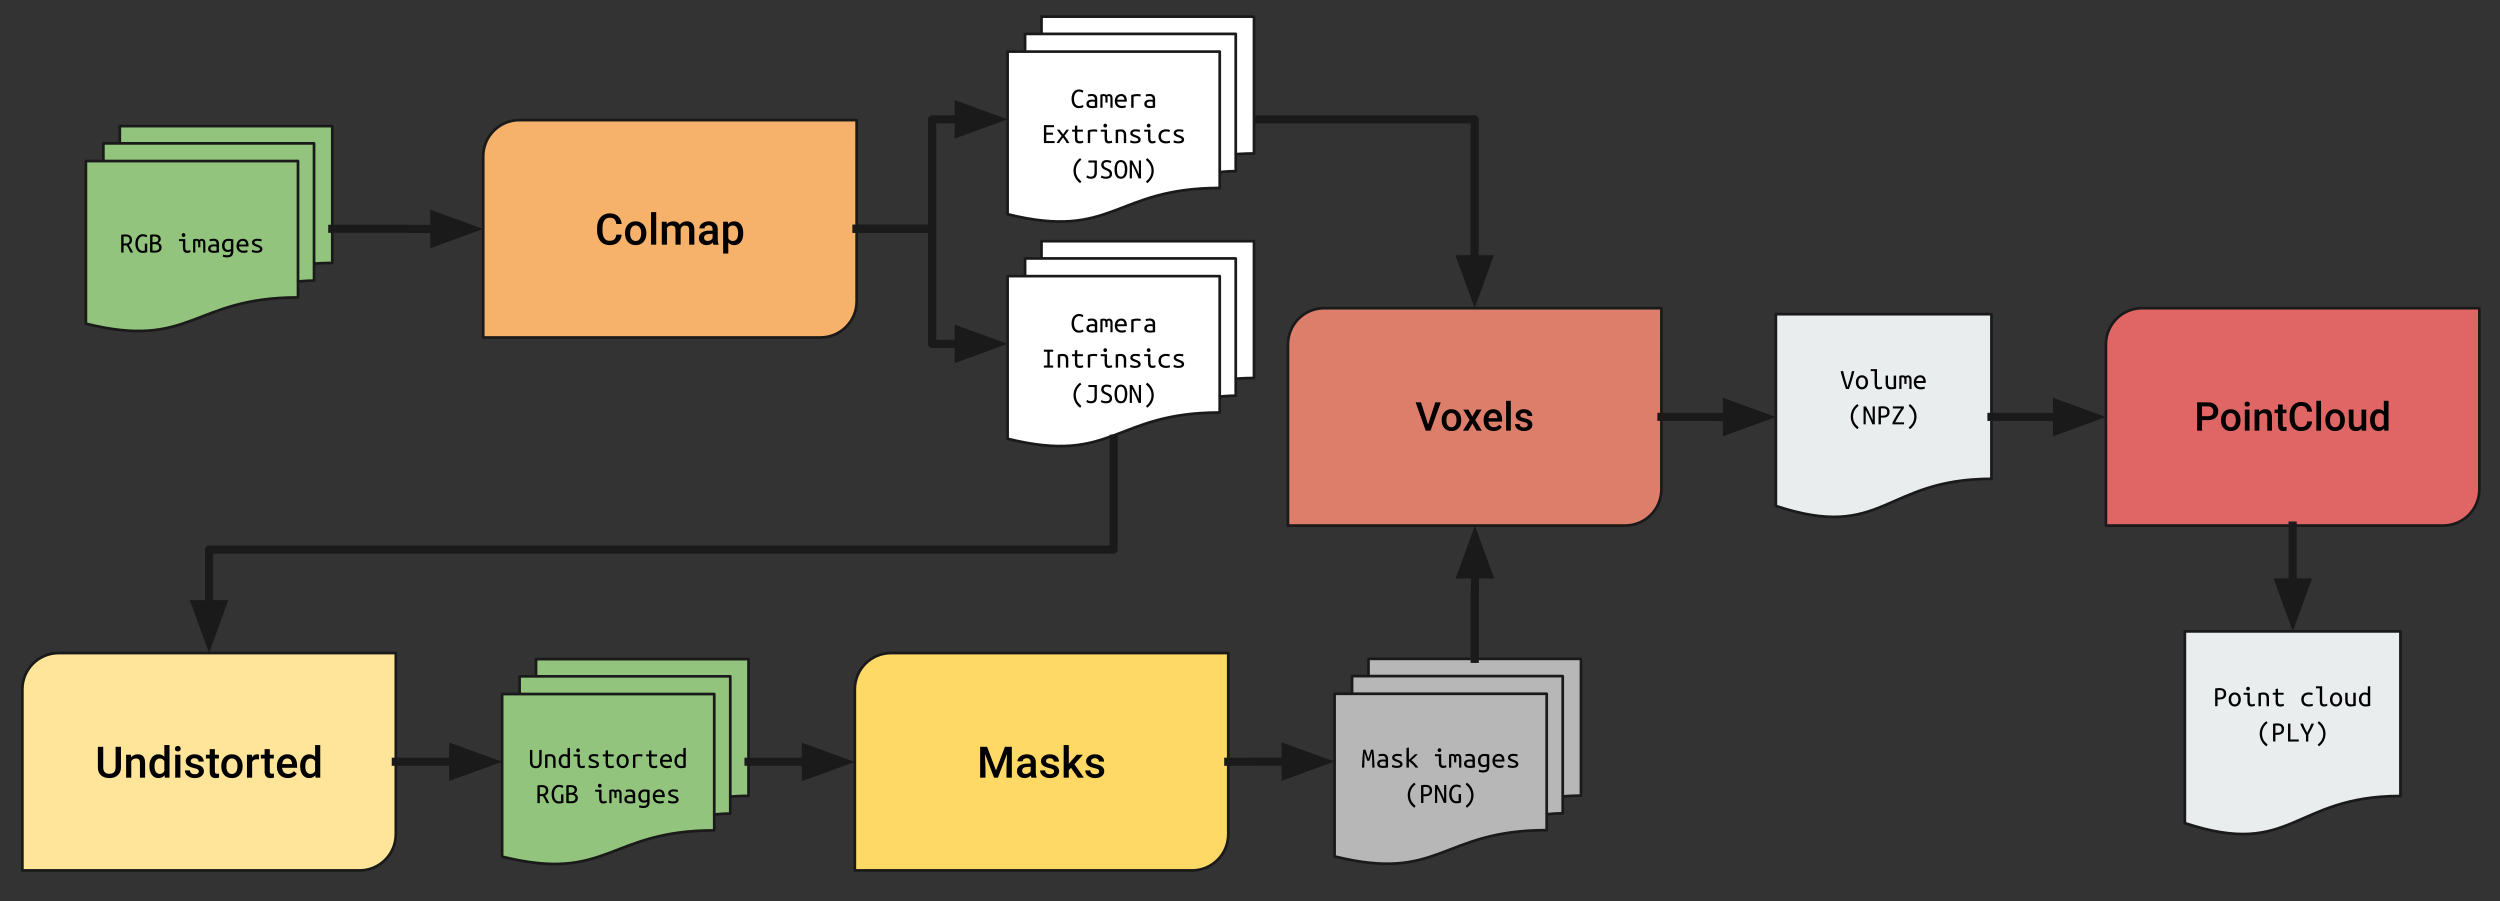 <svg version="1.1" viewBox="0.0 0.0 920.325 331.706" fill="none" stroke="none" stroke-linecap="square" stroke-miterlimit="10" xmlns:xlink="http://www.w3.org/1999/xlink" xmlns="http://www.w3.org/2000/svg"><rect x="0.0" y="0.0" width="920.325" height="331.706" fill="#333333" stroke="none"/><clipPath id="p.0"><path d="m0 0l920.325 0l0 331.706l-920.325 0l0 -331.706z" clip-rule="nonzero"/></clipPath><g clip-path="url(#p.0)"><path fill="#000000" fill-opacity="0.0" d="m0 0l920.325 0l0 331.706l-920.325 0z" fill-rule="evenodd"/><path fill="#ffd966" d="m328.023 240.408l124.141 0c3.0517578E-4 0 6.1035156E-4 1.2207031E-4 8.239746E-4 3.3569336E-4c2.1362305E-4 2.2888184E-4 3.3569336E-4 5.187988E-4 3.3569336E-4 8.239746E-4l-0.001 66.692c0 7.367 -5.972 13.339 -13.339 13.339l-124.141 0l0 0c-6.1035156E-4 0 -0.001 -5.187988E-4 -0.001 -0.001l0.001 -66.692l0 0c0 -7.367 5.972 -13.339 13.339 -13.339z" fill-rule="evenodd"/><path stroke="#1a1a1a" stroke-width="1.0" stroke-linejoin="round" stroke-linecap="butt" d="m328.023 240.408l124.141 0c3.0517578E-4 0 6.1035156E-4 1.2207031E-4 8.239746E-4 3.3569336E-4c2.1362305E-4 2.2888184E-4 3.3569336E-4 5.187988E-4 3.3569336E-4 8.239746E-4l-0.001 66.692c0 7.367 -5.972 13.339 -13.339 13.339l-124.141 0l0 0c-6.1035156E-4 0 -0.001 -5.187988E-4 -0.001 -0.001l0.001 -66.692l0 0c0 -7.367 5.972 -13.339 13.339 -13.339z" fill-rule="evenodd"/><path fill="#000000" d="m363.378 274.909l3.281 8.719l3.281 -8.719l2.547 0l0 11.375l-1.969 0l0 -3.75l0.203 -5.016l-3.359 8.766l-1.422 0l-3.344 -8.766l0.188 5.016l0 3.75l-1.969 0l0 -11.375l2.562 0zm16.32 11.375q-0.125 -0.25 -0.219 -0.797q-0.906 0.953 -2.219 0.953q-1.281 0 -2.094 -0.719q-0.797 -0.734 -0.797 -1.812q0 -1.344 1.0 -2.062q1.016 -0.734 2.875 -0.734l1.172 0l0 -0.547q0 -0.656 -0.375 -1.047q-0.359 -0.406 -1.109 -0.406q-0.656 0 -1.078 0.328q-0.406 0.328 -0.406 0.828l-1.891 0q0 -0.703 0.453 -1.297q0.469 -0.609 1.25 -0.953q0.797 -0.344 1.781 -0.344q1.484 0 2.359 0.75q0.891 0.734 0.906 2.094l0 3.812q0 1.141 0.328 1.812l0 0.141l-1.938 0zm-2.094 -1.375q0.562 0 1.062 -0.266q0.5 -0.281 0.75 -0.734l0 -1.594l-1.031 0q-1.047 0 -1.578 0.375q-0.531 0.359 -0.531 1.031q0 0.547 0.359 0.875q0.359 0.312 0.969 0.312zm10.438 -0.922q0 -0.516 -0.422 -0.781q-0.422 -0.266 -1.391 -0.469q-0.969 -0.203 -1.609 -0.516q-1.422 -0.688 -1.422 -1.984q0 -1.094 0.922 -1.828q0.922 -0.734 2.344 -0.734q1.516 0 2.438 0.75q0.938 0.75 0.938 1.938l-1.891 0q0 -0.547 -0.406 -0.906q-0.406 -0.359 -1.078 -0.359q-0.625 0 -1.031 0.297q-0.391 0.281 -0.391 0.766q0 0.438 0.359 0.688q0.375 0.234 1.484 0.484q1.125 0.234 1.766 0.578q0.641 0.344 0.938 0.828q0.312 0.469 0.312 1.141q0 1.141 -0.953 1.859q-0.938 0.703 -2.469 0.703q-1.031 0 -1.844 -0.375q-0.812 -0.375 -1.266 -1.031q-0.453 -0.656 -0.453 -1.422l1.844 0q0.031 0.672 0.5 1.047q0.469 0.359 1.25 0.359q0.75 0 1.141 -0.281q0.391 -0.297 0.391 -0.75zm6.258 -1.328l-0.844 0.859l0 2.766l-1.891 0l0 -12.0l1.891 0l0 6.922l0.594 -0.75l2.344 -2.625l2.281 0l-3.141 3.516l3.469 4.938l-2.188 0l-2.516 -3.625zm10.352 1.328q0 -0.516 -0.422 -0.781q-0.422 -0.266 -1.391 -0.469q-0.969 -0.203 -1.609 -0.516q-1.422 -0.688 -1.422 -1.984q0 -1.094 0.922 -1.828q0.922 -0.734 2.344 -0.734q1.516 0 2.438 0.75q0.938 0.75 0.938 1.938l-1.891 0q0 -0.547 -0.406 -0.906q-0.406 -0.359 -1.078 -0.359q-0.625 0 -1.031 0.297q-0.391 0.281 -0.391 0.766q0 0.438 0.359 0.688q0.375 0.234 1.484 0.484q1.125 0.234 1.766 0.578q0.641 0.344 0.938 0.828q0.312 0.469 0.312 1.141q0 1.141 -0.953 1.859q-0.938 0.703 -2.469 0.703q-1.031 0 -1.844 -0.375q-0.812 -0.375 -1.266 -1.031q-0.453 -0.656 -0.453 -1.422l1.844 0q0.031 0.672 0.5 1.047q0.469 0.359 1.25 0.359q0.75 0 1.141 -0.281q0.391 -0.297 0.391 -0.75z" fill-rule="nonzero"/><path fill="#dd7e6b" d="m487.472 113.441l124.141 0c3.0517578E-4 0 6.1035156E-4 1.2207031E-4 8.544922E-4 3.3569336E-4c1.8310547E-4 2.1362305E-4 3.0517578E-4 5.1116943E-4 3.0517578E-4 8.087158E-4l-0.001 66.692c0 7.367 -5.972 13.339 -13.339 13.339l-124.141 0l0 0c-6.4086914E-4 0 -0.001 -5.187988E-4 -0.001 -0.001l0.001 -66.692l0 0c0 -7.367 5.972 -13.339 13.339 -13.339z" fill-rule="evenodd"/><path stroke="#1a1a1a" stroke-width="1.0" stroke-linejoin="round" stroke-linecap="butt" d="m487.472 113.441l124.141 0c3.0517578E-4 0 6.1035156E-4 1.2207031E-4 8.544922E-4 3.3569336E-4c1.8310547E-4 2.1362305E-4 3.0517578E-4 5.1116943E-4 3.0517578E-4 8.087158E-4l-0.001 66.692c0 7.367 -5.972 13.339 -13.339 13.339l-124.141 0l0 0c-6.4086914E-4 0 -0.001 -5.187988E-4 -0.001 -0.001l0.001 -66.692l0 0c0 -7.367 5.972 -13.339 13.339 -13.339z" fill-rule="evenodd"/><path fill="#000000" d="m525.735 156.271l2.641 -8.156l2.0 0l-3.75 10.422l-1.766 0l-3.734 -10.422l1.984 0l2.625 8.156zm4.981 -1.672q0 -1.141 0.453 -2.047q0.453 -0.922 1.266 -1.406q0.812 -0.5 1.875 -0.5q1.562 0 2.531 1.016q0.984 1.0 1.062 2.672l0.016 0.406q0 1.156 -0.438 2.062q-0.438 0.891 -1.266 1.391q-0.812 0.484 -1.891 0.484q-1.641 0 -2.625 -1.094q-0.984 -1.094 -0.984 -2.906l0 -0.078zm1.734 0.141q0 1.203 0.5 1.875q0.5 0.672 1.375 0.672q0.875 0 1.359 -0.688q0.5 -0.688 0.5 -2.0q0 -1.172 -0.5 -1.859q-0.5 -0.688 -1.375 -0.688q-0.844 0 -1.359 0.672q-0.5 0.672 -0.5 2.016zm9.569 -1.406l1.469 -2.547l1.938 0l-2.375 3.828l2.453 3.922l-1.922 0l-1.547 -2.641l-1.531 2.641l-1.938 0l2.453 -3.922l-2.359 -3.828l1.906 0l1.453 2.547zm7.853 5.344q-1.656 0 -2.688 -1.031q-1.016 -1.047 -1.016 -2.781l0 -0.219q0 -1.156 0.438 -2.062q0.453 -0.922 1.266 -1.422q0.812 -0.516 1.797 -0.516q1.594 0 2.453 1.016q0.859 1.0 0.859 2.859l0 0.688l-5.062 0q0.078 0.969 0.641 1.531q0.562 0.547 1.422 0.547q1.188 0 1.938 -0.969l0.938 0.906q-0.469 0.688 -1.25 1.078q-0.766 0.375 -1.734 0.375zm-0.203 -6.625q-0.719 0 -1.156 0.5q-0.438 0.5 -0.562 1.391l3.312 0l0 -0.125q-0.062 -0.875 -0.469 -1.312q-0.406 -0.453 -1.125 -0.453zm6.505 6.484l-1.734 0l0 -11.0l1.734 0l0 11.0zm6.243 -2.109q0 -0.453 -0.391 -0.703q-0.375 -0.25 -1.266 -0.422q-0.891 -0.188 -1.484 -0.484q-1.297 -0.625 -1.297 -1.812q0 -1.016 0.844 -1.688q0.844 -0.672 2.141 -0.672q1.391 0 2.25 0.688q0.859 0.688 0.859 1.781l-1.75 0q0 -0.5 -0.375 -0.828q-0.359 -0.328 -0.984 -0.328q-0.562 0 -0.938 0.266q-0.359 0.266 -0.359 0.703q0 0.406 0.328 0.625q0.344 0.219 1.359 0.453q1.031 0.219 1.609 0.531q0.594 0.312 0.875 0.75q0.281 0.438 0.281 1.047q0 1.047 -0.875 1.703q-0.859 0.641 -2.25 0.641q-0.953 0 -1.703 -0.344q-0.75 -0.344 -1.172 -0.938q-0.406 -0.609 -0.406 -1.297l1.688 0q0.047 0.609 0.469 0.953q0.438 0.328 1.141 0.328q0.688 0 1.047 -0.266q0.359 -0.266 0.359 -0.688z" fill-rule="nonzero"/><path fill="#f6b26b" d="m191.224 44.204l124.141 0c3.0517578E-4 0 6.1035156E-4 1.2207031E-4 8.239746E-4 3.3569336E-4c2.1362305E-4 2.1743774E-4 3.3569336E-4 5.0735474E-4 3.3569336E-4 8.125305E-4l-0.001 66.692c0 7.367 -5.972 13.339 -13.339 13.339l-124.141 0l0 0c-6.4086914E-4 0 -0.001 -5.1116943E-4 -0.001 -0.001l0.001 -66.692l0 0c0 -7.367 5.972 -13.339 13.339 -13.339z" fill-rule="evenodd"/><path stroke="#1a1a1a" stroke-width="1.0" stroke-linejoin="round" stroke-linecap="butt" d="m191.224 44.204l124.141 0c3.0517578E-4 0 6.1035156E-4 1.2207031E-4 8.239746E-4 3.3569336E-4c2.1362305E-4 2.1743774E-4 3.3569336E-4 5.0735474E-4 3.3569336E-4 8.125305E-4l-0.001 66.692c0 7.367 -5.972 13.339 -13.339 13.339l-124.141 0l0 0c-6.4086914E-4 0 -0.001 -5.1116943E-4 -0.001 -0.001l0.001 -66.692l0 0c0 -7.367 5.972 -13.339 13.339 -13.339z" fill-rule="evenodd"/><path fill="#000000" d="m228.856 86.377q-0.172 1.812 -1.344 2.844q-1.172 1.016 -3.125 1.016q-1.359 0 -2.391 -0.641q-1.031 -0.656 -1.594 -1.844q-0.562 -1.188 -0.594 -2.75l0 -1.062q0 -1.609 0.562 -2.828q0.578 -1.234 1.641 -1.891q1.078 -0.672 2.469 -0.672q1.891 0 3.031 1.031q1.156 1.016 1.344 2.875l-1.969 0q-0.141 -1.219 -0.719 -1.766q-0.578 -0.547 -1.688 -0.547q-1.281 0 -1.984 0.953q-0.688 0.938 -0.703 2.75l0 1.016q0 1.844 0.656 2.812q0.672 0.969 1.938 0.969q1.172 0 1.75 -0.516q0.594 -0.531 0.75 -1.75l1.969 0zm1.227 -0.609q0 -1.234 0.484 -2.234q0.5 -1.0 1.391 -1.531q0.891 -0.531 2.047 -0.531q1.703 0 2.766 1.109q1.078 1.094 1.156 2.906l0.016 0.453q0 1.25 -0.484 2.234q-0.484 0.984 -1.375 1.531q-0.891 0.531 -2.062 0.531q-1.797 0 -2.875 -1.188q-1.062 -1.203 -1.062 -3.188l0 -0.094zm1.891 0.172q0 1.297 0.531 2.047q0.547 0.734 1.5 0.734q0.969 0 1.5 -0.75q0.547 -0.75 0.547 -2.203q0 -1.281 -0.562 -2.031q-0.547 -0.75 -1.484 -0.75q-0.938 0 -1.484 0.75q-0.547 0.734 -0.547 2.203zm9.594 4.141l-1.906 0l0 -12.0l1.906 0l0 12.0zm3.852 -8.453l0.047 0.875q0.891 -1.031 2.438 -1.031q1.703 0 2.328 1.297q0.922 -1.297 2.594 -1.297q1.391 0 2.078 0.781q0.688 0.766 0.703 2.266l0 5.562l-1.906 0l0 -5.5q0 -0.812 -0.359 -1.188q-0.344 -0.375 -1.156 -0.375q-0.641 0 -1.062 0.359q-0.406 0.344 -0.562 0.906l0 5.797l-1.891 0l0 -5.562q-0.047 -1.5 -1.531 -1.5q-1.141 0 -1.609 0.938l0 6.125l-1.906 0l0 -8.453l1.797 0zm17.188 8.453q-0.125 -0.25 -0.219 -0.797q-0.906 0.953 -2.219 0.953q-1.281 0 -2.094 -0.719q-0.797 -0.734 -0.797 -1.812q0 -1.344 1.0 -2.062q1.016 -0.734 2.875 -0.734l1.172 0l0 -0.547q0 -0.656 -0.375 -1.047q-0.359 -0.406 -1.109 -0.406q-0.656 0 -1.078 0.328q-0.406 0.328 -0.406 0.828l-1.891 0q0 -0.703 0.453 -1.297q0.469 -0.609 1.25 -0.953q0.797 -0.344 1.781 -0.344q1.484 0 2.359 0.75q0.891 0.734 0.906 2.094l0 3.812q0 1.141 0.328 1.812l0 0.141l-1.938 0zm-2.094 -1.375q0.562 0 1.062 -0.266q0.5 -0.281 0.75 -0.734l0 -1.594l-1.031 0q-1.047 0 -1.578 0.375q-0.531 0.359 -0.531 1.031q0 0.547 0.359 0.875q0.359 0.312 0.969 0.312zm13.094 -2.766q0 1.953 -0.891 3.125q-0.891 1.172 -2.391 1.172q-1.391 0 -2.219 -0.922l0 4.016l-1.906 0l0 -11.703l1.75 0l0.078 0.859q0.844 -1.016 2.281 -1.016q1.547 0 2.422 1.156q0.875 1.141 0.875 3.188l0 0.125zm-1.891 -0.172q0 -1.266 -0.5 -2.0q-0.5 -0.75 -1.438 -0.75q-1.172 0 -1.672 0.969l0 3.75q0.516 0.984 1.688 0.984q0.906 0 1.406 -0.734q0.516 -0.734 0.516 -2.219z" fill-rule="nonzero"/><path fill="#93c47d" d="m184.844 255.49l78.089 0l0 50.207c-39.043 0 -39.043 19.317 -78.089 9.659zm6.434 0l0 -6.509l77.556 0l0 50.522c-2.948 0 -5.9 0.35 -5.9 0.35l0 -44.363zm6.047 -6.509l0 -6.352l78.228 0l0 50.364c-3.36 0 -6.719 0.262 -6.719 0.262l0 -44.275z" fill-rule="evenodd"/><path fill="#000000" fill-opacity="0.0" d="m184.844 255.49l78.089 0l0 50.207c-39.043 0 -39.043 19.317 -78.089 9.659zm6.434 0l0 -6.509l77.556 0l0 50.522c-2.948 0 -5.9 0.35 -5.9 0.35m-65.608 -50.872l0 -6.352l78.228 0l0 50.364c-3.36 0 -6.719 0.262 -6.719 0.262" fill-rule="evenodd"/><path fill="#000000" fill-opacity="0.0" d="m184.844 315.356c39.047 9.659 39.047 -9.659 78.089 -9.659l0 -5.844c0 0 2.952 -0.35 5.9 -0.35l0 -6.247c0 0 3.36 -0.262 6.719 -0.262l0 -50.364l-78.228 0l0 6.352l-6.047 0l0 6.509l-6.434 0z" fill-rule="evenodd"/><path stroke="#1a1a1a" stroke-width="1.0" stroke-linejoin="round" stroke-linecap="butt" d="m184.844 255.49l78.089 0l0 50.207c-39.043 0 -39.043 19.317 -78.089 9.659zm6.434 0l0 -6.509l77.556 0l0 50.522c-2.948 0 -5.9 0.35 -5.9 0.35m-65.608 -50.872l0 -6.352l78.228 0l0 50.364c-3.36 0 -6.719 0.262 -6.719 0.262" fill-rule="evenodd"/><path fill="#000000" d="m197.255 282.803q-0.594 0 -1.016 -0.172q-0.406 -0.172 -0.656 -0.484q-0.25 -0.312 -0.375 -0.75q-0.109 -0.453 -0.109 -1.0l0 -4.328l0.875 0l0 4.234q0 0.5 0.078 0.844q0.094 0.328 0.25 0.531q0.172 0.203 0.406 0.281q0.234 0.078 0.547 0.078q0.297 0 0.531 -0.078q0.234 -0.078 0.391 -0.281q0.172 -0.203 0.25 -0.531q0.094 -0.344 0.094 -0.844l0 -4.234l0.875 0l0 4.328q0 0.547 -0.125 1.0q-0.109 0.438 -0.359 0.75q-0.25 0.312 -0.672 0.484q-0.406 0.172 -0.984 0.172zm3.406 -4.953q0.484 -0.109 0.953 -0.172q0.484 -0.062 0.891 -0.062q1.0 0 1.5 0.516q0.516 0.5 0.516 1.625l0 2.906l-0.875 0l0 -2.734q0 -0.484 -0.094 -0.781q-0.078 -0.297 -0.234 -0.453q-0.156 -0.172 -0.375 -0.234q-0.219 -0.062 -0.469 -0.062q-0.219 0 -0.469 0.031q-0.234 0.016 -0.453 0.062l0 4.172l-0.891 0l0 -4.812zm8.266 0.906q-0.156 -0.125 -0.438 -0.25q-0.281 -0.125 -0.594 -0.125q-0.359 0 -0.609 0.141q-0.25 0.141 -0.406 0.375q-0.156 0.234 -0.234 0.578q-0.078 0.328 -0.078 0.719q0 0.859 0.406 1.328q0.406 0.469 1.062 0.469q0.328 0 0.547 -0.031q0.234 -0.031 0.344 -0.062l0 -3.141zm0 -3.328l0.891 -0.156l0 7.25q-0.297 0.094 -0.75 0.172q-0.438 0.094 -1.031 0.094q-0.531 0 -0.969 -0.188q-0.438 -0.188 -0.75 -0.516q-0.312 -0.344 -0.484 -0.812q-0.172 -0.484 -0.172 -1.078q0 -0.578 0.141 -1.047q0.156 -0.484 0.422 -0.812q0.281 -0.344 0.672 -0.531q0.391 -0.203 0.891 -0.203q0.391 0 0.688 0.094q0.297 0.094 0.453 0.203l0 -2.469zm3.875 1.516q-0.281 0 -0.484 -0.188q-0.203 -0.188 -0.203 -0.516q0 -0.328 0.203 -0.516q0.203 -0.203 0.484 -0.203q0.281 0 0.469 0.203q0.203 0.188 0.203 0.516q0 0.328 -0.203 0.516q-0.188 0.188 -0.469 0.188zm-0.234 1.516l-1.422 0l0 -0.734l2.297 0l0 3.031q0 0.734 0.203 0.984q0.203 0.25 0.609 0.25q0.312 0 0.562 -0.078q0.266 -0.078 0.422 -0.156l0.125 0.75q-0.062 0.031 -0.188 0.078q-0.109 0.047 -0.266 0.078q-0.156 0.047 -0.344 0.078q-0.188 0.047 -0.391 0.047q-0.469 0 -0.781 -0.125q-0.297 -0.141 -0.484 -0.391q-0.188 -0.266 -0.266 -0.641q-0.078 -0.375 -0.078 -0.875l0 -2.297zm7.063 2.969q0 -0.266 -0.219 -0.438q-0.219 -0.172 -0.547 -0.297q-0.312 -0.125 -0.703 -0.25q-0.375 -0.125 -0.703 -0.297q-0.328 -0.188 -0.547 -0.453q-0.219 -0.266 -0.219 -0.703q0 -0.594 0.484 -0.984q0.484 -0.406 1.516 -0.406q0.406 0 0.844 0.062q0.438 0.062 0.734 0.156l-0.156 0.781q-0.078 -0.047 -0.234 -0.094q-0.141 -0.047 -0.344 -0.078q-0.188 -0.031 -0.406 -0.047q-0.219 -0.031 -0.422 -0.031q-1.156 0 -1.156 0.625q0 0.219 0.219 0.375q0.219 0.156 0.547 0.281q0.344 0.125 0.719 0.266q0.391 0.141 0.719 0.328q0.328 0.188 0.547 0.469q0.219 0.266 0.219 0.672q0 0.672 -0.531 1.047q-0.516 0.375 -1.641 0.375q-0.516 0 -0.938 -0.094q-0.422 -0.078 -0.812 -0.25l0.172 -0.797q0.375 0.156 0.781 0.281q0.406 0.109 0.875 0.109q1.203 0 1.203 -0.609zm4.188 -3.703l2.078 0l0 0.734l-2.078 0l0 2.297q0 0.375 0.047 0.609q0.062 0.234 0.172 0.375q0.125 0.141 0.312 0.203q0.203 0.047 0.484 0.047q0.375 0 0.609 -0.062q0.234 -0.062 0.453 -0.172l0.125 0.75q-0.156 0.062 -0.484 0.172q-0.312 0.109 -0.797 0.109q-0.547 0 -0.906 -0.125q-0.344 -0.141 -0.547 -0.391q-0.203 -0.266 -0.281 -0.641q-0.062 -0.375 -0.062 -0.875l0 -2.297l-1.047 0l0 -0.734l1.047 0l0 -1.391l0.875 -0.156l0 1.547zm7.641 2.469q0 0.578 -0.172 1.062q-0.156 0.469 -0.469 0.812q-0.297 0.344 -0.719 0.531q-0.406 0.188 -0.891 0.188q-0.484 0 -0.891 -0.188q-0.406 -0.188 -0.719 -0.531q-0.297 -0.344 -0.469 -0.812q-0.156 -0.484 -0.156 -1.062q0 -0.594 0.156 -1.062q0.172 -0.484 0.469 -0.812q0.312 -0.344 0.719 -0.531q0.406 -0.188 0.891 -0.188q0.484 0 0.891 0.188q0.422 0.188 0.719 0.531q0.312 0.328 0.469 0.812q0.172 0.469 0.172 1.062zm-0.906 0q0 -0.844 -0.375 -1.328q-0.359 -0.484 -0.969 -0.484q-0.609 0 -0.969 0.484q-0.359 0.484 -0.359 1.328q0 0.828 0.359 1.312q0.359 0.484 0.969 0.484q0.609 0 0.969 -0.484q0.375 -0.484 0.375 -1.312zm2.469 2.469l0 -4.672q1.094 -0.375 2.188 -0.375q0.344 0 0.656 0.031q0.312 0.016 0.688 0.109l-0.172 0.766q-0.328 -0.094 -0.594 -0.109q-0.266 -0.031 -0.578 -0.031q-0.641 0 -1.312 0.172l0 4.109l-0.875 0zm6.781 -4.938l2.078 0l0 0.734l-2.078 0l0 2.297q0 0.375 0.047 0.609q0.062 0.234 0.172 0.375q0.125 0.141 0.312 0.203q0.203 0.047 0.484 0.047q0.375 0 0.609 -0.062q0.234 -0.062 0.453 -0.172l0.125 0.75q-0.156 0.062 -0.484 0.172q-0.312 0.109 -0.797 0.109q-0.547 0 -0.906 -0.125q-0.344 -0.141 -0.547 -0.391q-0.203 -0.266 -0.281 -0.641q-0.062 -0.375 -0.062 -0.875l0 -2.297l-1.047 0l0 -0.734l1.047 0l0 -1.391l0.875 -0.156l0 1.547zm5.5 -0.125q1.0 0 1.531 0.625q0.547 0.625 0.547 1.891l0 0.312l-3.531 0q0.047 0.766 0.5 1.172q0.453 0.391 1.281 0.391q0.469 0 0.797 -0.078q0.328 -0.078 0.5 -0.156l0.109 0.75q-0.156 0.078 -0.578 0.172q-0.406 0.109 -0.922 0.109q-0.641 0 -1.125 -0.203q-0.484 -0.203 -0.812 -0.531q-0.312 -0.344 -0.484 -0.812q-0.156 -0.484 -0.156 -1.047q0 -0.656 0.203 -1.141q0.203 -0.5 0.531 -0.812q0.328 -0.312 0.75 -0.469q0.422 -0.172 0.859 -0.172zm1.188 2.109q0 -0.625 -0.328 -0.984q-0.328 -0.375 -0.875 -0.375q-0.312 0 -0.562 0.125q-0.25 0.109 -0.438 0.297q-0.172 0.188 -0.281 0.438q-0.109 0.25 -0.141 0.5l2.625 0zm5.063 -0.953q-0.156 -0.125 -0.438 -0.25q-0.281 -0.125 -0.594 -0.125q-0.359 0 -0.609 0.141q-0.25 0.141 -0.406 0.375q-0.156 0.234 -0.234 0.578q-0.078 0.328 -0.078 0.719q0 0.859 0.406 1.328q0.406 0.469 1.062 0.469q0.328 0 0.547 -0.031q0.234 -0.031 0.344 -0.062l0 -3.141zm0 -3.328l0.891 -0.156l0 7.25q-0.297 0.094 -0.75 0.172q-0.438 0.094 -1.031 0.094q-0.531 0 -0.969 -0.188q-0.438 -0.188 -0.75 -0.516q-0.312 -0.344 -0.484 -0.812q-0.172 -0.484 -0.172 -1.078q0 -0.578 0.141 -1.047q0.156 -0.484 0.422 -0.812q0.281 -0.344 0.672 -0.531q0.391 -0.203 0.891 -0.203q0.391 0 0.688 0.094q0.297 0.094 0.453 0.203l0 -2.469z" fill-rule="nonzero"/><path fill="#000000" d="m201.841 291.085q0 0.609 -0.328 1.078q-0.312 0.453 -0.859 0.703q0.156 0.266 0.359 0.594q0.203 0.312 0.406 0.688q0.203 0.359 0.391 0.75q0.203 0.391 0.375 0.766l-0.938 0q-0.328 -0.766 -0.703 -1.469q-0.375 -0.703 -0.734 -1.141q-0.062 0.016 -0.188 0.016q-0.109 0 -0.156 0l-0.75 0l0 2.594l-0.875 0l0 -6.5q0.156 -0.047 0.359 -0.078q0.203 -0.031 0.422 -0.047q0.219 -0.016 0.438 -0.016q0.219 -0.016 0.375 -0.016q1.203 0 1.797 0.531q0.609 0.516 0.609 1.547zm-2.328 -1.328q-0.234 0 -0.469 0.016q-0.234 0 -0.328 0.016l0 2.547l0.562 0q0.391 0 0.688 -0.047q0.312 -0.062 0.531 -0.203q0.219 -0.141 0.328 -0.391q0.125 -0.25 0.125 -0.656q0 -0.391 -0.125 -0.625q-0.109 -0.25 -0.312 -0.391q-0.188 -0.141 -0.453 -0.203q-0.25 -0.062 -0.547 -0.062zm7.031 2.656l0.875 0l0 3.094q-0.203 0.078 -0.656 0.188q-0.438 0.109 -1.047 0.109q-0.594 0 -1.094 -0.219q-0.484 -0.234 -0.828 -0.672q-0.344 -0.438 -0.547 -1.078q-0.188 -0.656 -0.188 -1.469q0 -0.844 0.219 -1.469q0.219 -0.641 0.578 -1.078q0.375 -0.438 0.859 -0.672q0.484 -0.234 1.062 -0.234q0.359 0 0.625 0.062q0.281 0.047 0.469 0.125q0.203 0.078 0.328 0.156q0.141 0.078 0.203 0.125l-0.281 0.734q-0.25 -0.203 -0.594 -0.312q-0.328 -0.125 -0.703 -0.125q-0.406 0 -0.75 0.188q-0.344 0.188 -0.594 0.547q-0.25 0.344 -0.391 0.844q-0.125 0.5 -0.125 1.109q0 0.594 0.109 1.094q0.125 0.484 0.359 0.844q0.234 0.344 0.578 0.547q0.359 0.188 0.797 0.188q0.312 0 0.484 -0.047q0.172 -0.047 0.25 -0.078l0 -2.5zm3.531 3.297q-0.156 0 -0.375 -0.016q-0.203 0 -0.422 -0.016q-0.219 -0.016 -0.438 -0.047q-0.203 -0.031 -0.359 -0.078l0 -6.391q0.156 -0.047 0.359 -0.078q0.219 -0.031 0.438 -0.047q0.219 -0.016 0.422 -0.016q0.203 -0.016 0.375 -0.016q0.5 0 0.922 0.094q0.422 0.078 0.734 0.281q0.312 0.203 0.484 0.531q0.188 0.328 0.188 0.812q0 0.234 -0.078 0.453q-0.078 0.219 -0.219 0.422q-0.125 0.188 -0.297 0.328q-0.172 0.141 -0.375 0.219q0.547 0.141 0.906 0.547q0.375 0.406 0.375 1.047q0 0.969 -0.641 1.469q-0.625 0.5 -2.0 0.5zm-0.719 -3.125l0 2.359q0.016 0 0.234 0.016q0.219 0.016 0.547 0.016q0.328 0 0.625 -0.047q0.312 -0.047 0.547 -0.188q0.234 -0.156 0.375 -0.391q0.156 -0.234 0.156 -0.609q0 -0.328 -0.141 -0.547q-0.125 -0.234 -0.344 -0.359q-0.219 -0.141 -0.516 -0.188q-0.281 -0.062 -0.594 -0.062l-0.891 0zm0 -0.719l0.688 0q0.266 0 0.531 -0.047q0.266 -0.062 0.484 -0.172q0.219 -0.125 0.344 -0.328q0.125 -0.203 0.125 -0.516q0 -0.281 -0.125 -0.484q-0.109 -0.203 -0.312 -0.328q-0.188 -0.141 -0.438 -0.188q-0.25 -0.062 -0.516 -0.062q-0.281 0 -0.5 0.016q-0.203 0 -0.281 0.031l0 2.078zm11.438 -1.922q-0.281 0 -0.484 -0.188q-0.203 -0.188 -0.203 -0.516q0 -0.328 0.203 -0.516q0.203 -0.203 0.484 -0.203q0.281 0 0.469 0.203q0.203 0.188 0.203 0.516q0 0.328 -0.203 0.516q-0.188 0.188 -0.469 0.188zm-0.234 1.516l-1.422 0l0 -0.734l2.297 0l0 3.031q0 0.734 0.203 0.984q0.203 0.25 0.609 0.25q0.312 0 0.562 -0.078q0.266 -0.078 0.422 -0.156l0.125 0.75q-0.062 0.031 -0.188 0.078q-0.109 0.047 -0.266 0.078q-0.156 0.047 -0.344 0.078q-0.188 0.047 -0.391 0.047q-0.469 0 -0.781 -0.125q-0.297 -0.141 -0.484 -0.391q-0.188 -0.266 -0.266 -0.641q-0.078 -0.375 -0.078 -0.875l0 -2.297zm3.766 -0.609q0.641 -0.234 1.203 -0.234q0.312 0 0.578 0.094q0.281 0.078 0.469 0.281q0.453 -0.375 0.984 -0.375q0.25 0 0.469 0.094q0.234 0.094 0.406 0.297q0.188 0.188 0.281 0.469q0.109 0.281 0.109 0.672l0 3.516l-0.797 0l0 -3.531q0 -0.391 -0.172 -0.594q-0.172 -0.203 -0.422 -0.203q-0.125 0 -0.266 0.062q-0.141 0.062 -0.25 0.203q0.062 0.25 0.062 0.547l0 1.609l-0.797 0l0 -1.625q0 -0.375 -0.125 -0.578q-0.109 -0.219 -0.453 -0.219q-0.219 0 -0.484 0.094l0 4.234l-0.797 0l0 -4.812zm7.609 4.188q0.328 0 0.578 -0.016q0.266 -0.031 0.438 -0.062l0 -1.469q-0.172 -0.062 -0.406 -0.094q-0.234 -0.031 -0.5 -0.031q-0.25 0 -0.484 0.047q-0.234 0.031 -0.422 0.125q-0.172 0.094 -0.297 0.25q-0.109 0.156 -0.109 0.391q0 0.484 0.312 0.672q0.328 0.188 0.891 0.188zm-0.094 -4.438q0.562 0 0.938 0.141q0.375 0.141 0.609 0.391q0.234 0.234 0.328 0.594q0.109 0.344 0.109 0.766l0 3.094q-0.312 0.047 -0.828 0.125q-0.5 0.078 -1.031 0.078q-0.406 0 -0.797 -0.078q-0.375 -0.062 -0.672 -0.234q-0.297 -0.188 -0.484 -0.484q-0.172 -0.312 -0.172 -0.797q0 -0.422 0.172 -0.719q0.188 -0.297 0.484 -0.469q0.297 -0.188 0.672 -0.266q0.375 -0.078 0.766 -0.078q0.516 0 1.016 0.109l0 -0.25q0 -0.219 -0.047 -0.422q-0.047 -0.203 -0.188 -0.375q-0.125 -0.172 -0.359 -0.266q-0.219 -0.109 -0.578 -0.109q-0.469 0 -0.812 0.062q-0.328 0.062 -0.516 0.125l-0.109 -0.719q0.188 -0.094 0.609 -0.156q0.422 -0.062 0.891 -0.062zm6.391 4.609q-0.156 0.078 -0.469 0.172q-0.297 0.094 -0.703 0.094q-0.438 0 -0.812 -0.141q-0.375 -0.141 -0.672 -0.438q-0.281 -0.297 -0.453 -0.734q-0.156 -0.453 -0.156 -1.078q0 -0.547 0.156 -1.0q0.156 -0.453 0.453 -0.781q0.297 -0.328 0.719 -0.516q0.422 -0.188 0.969 -0.188q0.641 0 1.094 0.094q0.453 0.094 0.766 0.172l0 4.406q0 1.156 -0.594 1.672q-0.578 0.516 -1.75 0.516q-0.469 0 -0.859 -0.078q-0.391 -0.078 -0.688 -0.188l0.156 -0.781q0.281 0.125 0.625 0.188q0.359 0.078 0.797 0.078q0.766 0 1.094 -0.312q0.328 -0.297 0.328 -0.984l0 -0.172zm0 -3.719q-0.125 -0.031 -0.359 -0.062q-0.219 -0.047 -0.594 -0.047q-0.688 0 -1.047 0.469q-0.359 0.469 -0.359 1.25q0 0.422 0.094 0.734q0.109 0.297 0.281 0.5q0.188 0.188 0.406 0.281q0.219 0.094 0.484 0.094q0.328 0 0.609 -0.094q0.297 -0.109 0.484 -0.234l0 -2.891zm4.406 -0.891q1.0 0 1.531 0.625q0.547 0.625 0.547 1.891l0 0.312l-3.531 0q0.047 0.766 0.5 1.172q0.453 0.391 1.281 0.391q0.469 0 0.797 -0.078q0.328 -0.078 0.5 -0.156l0.109 0.75q-0.156 0.078 -0.578 0.172q-0.406 0.109 -0.922 0.109q-0.641 0 -1.125 -0.203q-0.484 -0.203 -0.812 -0.531q-0.312 -0.344 -0.484 -0.812q-0.156 -0.484 -0.156 -1.047q0 -0.656 0.203 -1.141q0.203 -0.5 0.531 -0.812q0.328 -0.312 0.75 -0.469q0.422 -0.172 0.859 -0.172zm1.188 2.109q0 -0.625 -0.328 -0.984q-0.328 -0.375 -0.875 -0.375q-0.312 0 -0.562 0.125q-0.25 0.109 -0.438 0.297q-0.172 0.188 -0.281 0.438q-0.109 0.25 -0.141 0.5l2.625 0zm5.109 1.719q0 -0.266 -0.219 -0.438q-0.219 -0.172 -0.547 -0.297q-0.312 -0.125 -0.703 -0.25q-0.375 -0.125 -0.703 -0.297q-0.328 -0.188 -0.547 -0.453q-0.219 -0.266 -0.219 -0.703q0 -0.594 0.484 -0.984q0.484 -0.406 1.516 -0.406q0.406 0 0.844 0.062q0.438 0.062 0.734 0.156l-0.156 0.781q-0.078 -0.047 -0.234 -0.094q-0.141 -0.047 -0.344 -0.078q-0.188 -0.031 -0.406 -0.047q-0.219 -0.031 -0.422 -0.031q-1.156 0 -1.156 0.625q0 0.219 0.219 0.375q0.219 0.156 0.547 0.281q0.344 0.125 0.719 0.266q0.391 0.141 0.719 0.328q0.328 0.188 0.547 0.469q0.219 0.266 0.219 0.672q0 0.672 -0.531 1.047q-0.516 0.375 -1.641 0.375q-0.516 0 -0.938 -0.094q-0.422 -0.078 -0.812 -0.25l0.172 -0.797q0.375 0.156 0.781 0.281q0.406 0.109 0.875 0.109q1.203 0 1.203 -0.609z" fill-rule="nonzero"/><path fill="#b7b7b7" d="m491.297 255.405l78.089 0l0 50.207c-39.043 0 -39.043 19.317 -78.089 9.659zm6.434 0l0 -6.509l77.556 0l0 50.522c-2.948 0 -5.9 0.35 -5.9 0.35l0 -44.363zm6.047 -6.509l0 -6.352l78.228 0l0 50.364c-3.36 0 -6.719 0.262 -6.719 0.262l0 -44.275z" fill-rule="evenodd"/><path fill="#000000" fill-opacity="0.0" d="m491.297 255.405l78.089 0l0 50.207c-39.043 0 -39.043 19.317 -78.089 9.659zm6.434 0l0 -6.509l77.556 0l0 50.522c-2.948 0 -5.9 0.35 -5.9 0.35m-65.608 -50.872l0 -6.352l78.228 0l0 50.364c-3.36 0 -6.719 0.262 -6.719 0.262" fill-rule="evenodd"/><path fill="#000000" fill-opacity="0.0" d="m491.297 315.271c39.047 9.659 39.047 -9.659 78.089 -9.659l0 -5.844c0 0 2.952 -0.35 5.9 -0.35l0 -6.247c0 0 3.36 -0.262 6.719 -0.262l0 -50.364l-78.228 0l0 6.352l-6.047 0l0 6.509l-6.434 0z" fill-rule="evenodd"/><path stroke="#1a1a1a" stroke-width="1.0" stroke-linejoin="round" stroke-linecap="butt" d="m491.297 255.405l78.089 0l0 50.207c-39.043 0 -39.043 19.317 -78.089 9.659zm6.434 0l0 -6.509l77.556 0l0 50.522c-2.948 0 -5.9 0.35 -5.9 0.35m-65.608 -50.872l0 -6.352l78.228 0l0 50.364c-3.36 0 -6.719 0.262 -6.719 0.262" fill-rule="evenodd"/><path fill="#000000" d="m503.708 279.266l1.031 -3.281l0.812 0q0.219 1.547 0.297 3.188q0.094 1.625 0.172 3.406l-0.844 0q-0.016 -0.578 -0.031 -1.25q0 -0.672 -0.016 -1.375q-0.016 -0.719 -0.047 -1.453q-0.016 -0.734 -0.031 -1.438l-0.953 3.016l-0.766 0l-0.984 -3.016q-0.016 0.703 -0.031 1.438q-0.016 0.719 -0.031 1.438q-0.016 0.719 -0.031 1.391q-0.016 0.672 -0.031 1.25l-0.844 0q0.031 -0.812 0.062 -1.656q0.047 -0.859 0.109 -1.703q0.062 -0.844 0.141 -1.656q0.078 -0.828 0.172 -1.578l0.812 0l1.031 3.281zm5.375 2.688q0.328 0 0.578 -0.016q0.266 -0.031 0.438 -0.062l0 -1.469q-0.172 -0.062 -0.406 -0.094q-0.234 -0.031 -0.5 -0.031q-0.25 0 -0.484 0.047q-0.234 0.031 -0.422 0.125q-0.172 0.094 -0.297 0.25q-0.109 0.156 -0.109 0.391q0 0.484 0.312 0.672q0.328 0.188 0.891 0.188zm-0.094 -4.438q0.562 0 0.938 0.141q0.375 0.141 0.609 0.391q0.234 0.234 0.328 0.594q0.109 0.344 0.109 0.766l0 3.094q-0.312 0.047 -0.828 0.125q-0.5 0.078 -1.031 0.078q-0.406 0 -0.797 -0.078q-0.375 -0.062 -0.672 -0.234q-0.297 -0.188 -0.484 -0.484q-0.172 -0.312 -0.172 -0.797q0 -0.422 0.172 -0.719q0.188 -0.297 0.484 -0.469q0.297 -0.188 0.672 -0.266q0.375 -0.078 0.766 -0.078q0.516 0 1.016 0.109l0 -0.25q0 -0.219 -0.047 -0.422q-0.047 -0.203 -0.188 -0.375q-0.125 -0.172 -0.359 -0.266q-0.219 -0.109 -0.578 -0.109q-0.469 0 -0.812 0.062q-0.328 0.062 -0.516 0.125l-0.109 -0.719q0.188 -0.094 0.609 -0.156q0.422 -0.062 0.891 -0.062zm6.438 3.828q0 -0.266 -0.219 -0.438q-0.219 -0.172 -0.547 -0.297q-0.312 -0.125 -0.703 -0.25q-0.375 -0.125 -0.703 -0.297q-0.328 -0.188 -0.547 -0.453q-0.219 -0.266 -0.219 -0.703q0 -0.594 0.484 -0.984q0.484 -0.406 1.516 -0.406q0.406 0 0.844 0.062q0.438 0.062 0.734 0.156l-0.156 0.781q-0.078 -0.047 -0.234 -0.094q-0.141 -0.047 -0.344 -0.078q-0.188 -0.031 -0.406 -0.047q-0.219 -0.031 -0.422 -0.031q-1.156 0 -1.156 0.625q0 0.219 0.219 0.375q0.219 0.156 0.547 0.281q0.344 0.125 0.719 0.266q0.391 0.141 0.719 0.328q0.328 0.188 0.547 0.469q0.219 0.266 0.219 0.672q0 0.672 -0.531 1.047q-0.516 0.375 -1.641 0.375q-0.516 0 -0.938 -0.094q-0.422 -0.078 -0.812 -0.25l0.172 -0.797q0.375 0.156 0.781 0.281q0.406 0.109 0.875 0.109q1.203 0 1.203 -0.609zm4.125 -1.484q0.297 0.219 0.656 0.547q0.359 0.312 0.719 0.688q0.359 0.375 0.672 0.766q0.328 0.391 0.516 0.719l-1.047 0q-0.203 -0.328 -0.5 -0.672q-0.297 -0.344 -0.641 -0.656q-0.328 -0.328 -0.672 -0.594q-0.328 -0.266 -0.594 -0.453l0 2.375l-0.891 0l0 -7.234l0.891 -0.156l0 4.516q0.594 -0.516 1.172 -1.016q0.594 -0.516 1.062 -1.047l1.031 0q-0.469 0.531 -1.109 1.109q-0.641 0.578 -1.266 1.109zm10.359 -3.0q-0.281 0 -0.484 -0.188q-0.203 -0.188 -0.203 -0.516q0 -0.328 0.203 -0.516q0.203 -0.203 0.484 -0.203q0.281 0 0.469 0.203q0.203 0.188 0.203 0.516q0 0.328 -0.203 0.516q-0.188 0.188 -0.469 0.188zm-0.234 1.516l-1.422 0l0 -0.734l2.297 0l0 3.031q0 0.734 0.203 0.984q0.203 0.25 0.609 0.25q0.312 0 0.562 -0.078q0.266 -0.078 0.422 -0.156l0.125 0.75q-0.062 0.031 -0.188 0.078q-0.109 0.047 -0.266 0.078q-0.156 0.047 -0.344 0.078q-0.188 0.047 -0.391 0.047q-0.469 0 -0.781 -0.125q-0.297 -0.141 -0.484 -0.391q-0.188 -0.266 -0.266 -0.641q-0.078 -0.375 -0.078 -0.875l0 -2.297zm3.766 -0.609q0.641 -0.234 1.203 -0.234q0.312 0 0.578 0.094q0.281 0.078 0.469 0.281q0.453 -0.375 0.984 -0.375q0.25 0 0.469 0.094q0.234 0.094 0.406 0.297q0.188 0.188 0.281 0.469q0.109 0.281 0.109 0.672l0 3.516l-0.797 0l0 -3.531q0 -0.391 -0.172 -0.594q-0.172 -0.203 -0.422 -0.203q-0.125 0 -0.266 0.062q-0.141 0.062 -0.25 0.203q0.062 0.25 0.062 0.547l0 1.609l-0.797 0l0 -1.625q0 -0.375 -0.125 -0.578q-0.109 -0.219 -0.453 -0.219q-0.219 0 -0.484 0.094l0 4.234l-0.797 0l0 -4.812zm7.609 4.188q0.328 0 0.578 -0.016q0.266 -0.031 0.438 -0.062l0 -1.469q-0.172 -0.062 -0.406 -0.094q-0.234 -0.031 -0.5 -0.031q-0.25 0 -0.484 0.047q-0.234 0.031 -0.422 0.125q-0.172 0.094 -0.297 0.25q-0.109 0.156 -0.109 0.391q0 0.484 0.312 0.672q0.328 0.188 0.891 0.188zm-0.094 -4.438q0.562 0 0.938 0.141q0.375 0.141 0.609 0.391q0.234 0.234 0.328 0.594q0.109 0.344 0.109 0.766l0 3.094q-0.312 0.047 -0.828 0.125q-0.5 0.078 -1.031 0.078q-0.406 0 -0.797 -0.078q-0.375 -0.062 -0.672 -0.234q-0.297 -0.188 -0.484 -0.484q-0.172 -0.312 -0.172 -0.797q0 -0.422 0.172 -0.719q0.188 -0.297 0.484 -0.469q0.297 -0.188 0.672 -0.266q0.375 -0.078 0.766 -0.078q0.516 0 1.016 0.109l0 -0.25q0 -0.219 -0.047 -0.422q-0.047 -0.203 -0.188 -0.375q-0.125 -0.172 -0.359 -0.266q-0.219 -0.109 -0.578 -0.109q-0.469 0 -0.812 0.062q-0.328 0.062 -0.516 0.125l-0.109 -0.719q0.188 -0.094 0.609 -0.156q0.422 -0.062 0.891 -0.062zm6.391 4.609q-0.156 0.078 -0.469 0.172q-0.297 0.094 -0.703 0.094q-0.438 0 -0.812 -0.141q-0.375 -0.141 -0.672 -0.438q-0.281 -0.297 -0.453 -0.734q-0.156 -0.453 -0.156 -1.078q0 -0.547 0.156 -1.0q0.156 -0.453 0.453 -0.781q0.297 -0.328 0.719 -0.516q0.422 -0.188 0.969 -0.188q0.641 0 1.094 0.094q0.453 0.094 0.766 0.172l0 4.406q0 1.156 -0.594 1.672q-0.578 0.516 -1.75 0.516q-0.469 0 -0.859 -0.078q-0.391 -0.078 -0.688 -0.188l0.156 -0.781q0.281 0.125 0.625 0.188q0.359 0.078 0.797 0.078q0.766 0 1.094 -0.312q0.328 -0.297 0.328 -0.984l0 -0.172zm0 -3.719q-0.125 -0.031 -0.359 -0.062q-0.219 -0.047 -0.594 -0.047q-0.688 0 -1.047 0.469q-0.359 0.469 -0.359 1.25q0 0.422 0.094 0.734q0.109 0.297 0.281 0.5q0.188 0.188 0.406 0.281q0.219 0.094 0.484 0.094q0.328 0 0.609 -0.094q0.297 -0.109 0.484 -0.234l0 -2.891zm4.406 -0.891q1.0 0 1.531 0.625q0.547 0.625 0.547 1.891l0 0.312l-3.531 0q0.047 0.766 0.5 1.172q0.453 0.391 1.281 0.391q0.469 0 0.797 -0.078q0.328 -0.078 0.5 -0.156l0.109 0.75q-0.156 0.078 -0.578 0.172q-0.406 0.109 -0.922 0.109q-0.641 0 -1.125 -0.203q-0.484 -0.203 -0.812 -0.531q-0.312 -0.344 -0.484 -0.812q-0.156 -0.484 -0.156 -1.047q0 -0.656 0.203 -1.141q0.203 -0.5 0.531 -0.812q0.328 -0.312 0.75 -0.469q0.422 -0.172 0.859 -0.172zm1.188 2.109q0 -0.625 -0.328 -0.984q-0.328 -0.375 -0.875 -0.375q-0.312 0 -0.562 0.125q-0.25 0.109 -0.438 0.297q-0.172 0.188 -0.281 0.438q-0.109 0.25 -0.141 0.5l2.625 0zm5.109 1.719q0 -0.266 -0.219 -0.438q-0.219 -0.172 -0.547 -0.297q-0.312 -0.125 -0.703 -0.25q-0.375 -0.125 -0.703 -0.297q-0.328 -0.188 -0.547 -0.453q-0.219 -0.266 -0.219 -0.703q0 -0.594 0.484 -0.984q0.484 -0.406 1.516 -0.406q0.406 0 0.844 0.062q0.438 0.062 0.734 0.156l-0.156 0.781q-0.078 -0.047 -0.234 -0.094q-0.141 -0.047 -0.344 -0.078q-0.188 -0.031 -0.406 -0.047q-0.219 -0.031 -0.422 -0.031q-1.156 0 -1.156 0.625q0 0.219 0.219 0.375q0.219 0.156 0.547 0.281q0.344 0.125 0.719 0.266q0.391 0.141 0.719 0.328q0.328 0.188 0.547 0.469q0.219 0.266 0.219 0.672q0 0.672 -0.531 1.047q-0.516 0.375 -1.641 0.375q-0.516 0 -0.938 -0.094q-0.422 -0.078 -0.812 -0.25l0.172 -0.797q0.375 0.156 0.781 0.281q0.406 0.109 0.875 0.109q1.203 0 1.203 -0.609z" fill-rule="nonzero"/><path fill="#000000" d="m521.115 288.75q-1.0 0.766 -1.516 1.766q-0.516 1.0 -0.516 2.188q0 0.594 0.109 1.125q0.125 0.531 0.375 1.031q0.25 0.484 0.641 0.938q0.391 0.469 0.922 0.922l-0.469 0.641q-1.234 -0.906 -1.844 -2.109q-0.594 -1.203 -0.594 -2.531q0 -1.312 0.609 -2.516q0.609 -1.203 1.828 -2.094l0.469 0.641l-0.016 0zm3.734 0.172q0.594 0 1.031 0.156q0.438 0.141 0.734 0.422q0.297 0.266 0.438 0.641q0.141 0.359 0.141 0.828q0 1.031 -0.609 1.594q-0.594 0.547 -1.812 0.547l-0.766 0l0 2.469l-0.875 0l0 -6.5q0.188 -0.047 0.406 -0.078q0.234 -0.031 0.469 -0.047q0.234 -0.031 0.453 -0.031q0.219 0 0.391 0zm0.062 0.75q-0.266 0 -0.531 0.016q-0.25 0 -0.375 0.016l0 2.672l0.719 0q0.797 0 1.188 -0.312q0.391 -0.328 0.391 -1.062q0 -1.328 -1.391 -1.328zm6.609 5.906q-0.359 -0.891 -0.688 -1.609q-0.312 -0.719 -0.609 -1.344q-0.281 -0.625 -0.578 -1.188q-0.281 -0.562 -0.578 -1.125l0 5.266l-0.797 0l0 -6.594l0.891 0q0.438 0.797 0.75 1.391q0.328 0.594 0.594 1.156q0.281 0.562 0.531 1.156q0.266 0.594 0.578 1.359l0 -5.062l0.797 0l0 6.594l-0.891 0zm5.453 -3.25l0.875 0l0 3.094q-0.203 0.078 -0.656 0.188q-0.438 0.109 -1.047 0.109q-0.594 0 -1.094 -0.219q-0.484 -0.234 -0.828 -0.672q-0.344 -0.438 -0.547 -1.078q-0.188 -0.656 -0.188 -1.469q0 -0.844 0.219 -1.469q0.219 -0.641 0.578 -1.078q0.375 -0.438 0.859 -0.672q0.484 -0.234 1.062 -0.234q0.359 0 0.625 0.062q0.281 0.047 0.469 0.125q0.203 0.078 0.328 0.156q0.141 0.078 0.203 0.125l-0.281 0.734q-0.25 -0.203 -0.594 -0.312q-0.328 -0.125 -0.703 -0.125q-0.406 0 -0.75 0.188q-0.344 0.188 -0.594 0.547q-0.25 0.344 -0.391 0.844q-0.125 0.5 -0.125 1.109q0 0.594 0.109 1.094q0.125 0.484 0.359 0.844q0.234 0.344 0.578 0.547q0.359 0.188 0.797 0.188q0.312 0 0.484 -0.047q0.172 -0.047 0.25 -0.078l0 -2.5zm2.578 4.391q1.0 -0.766 1.516 -1.766q0.531 -1.0 0.531 -2.188q0 -0.594 -0.125 -1.125q-0.109 -0.531 -0.375 -1.016q-0.25 -0.5 -0.641 -0.953q-0.391 -0.469 -0.922 -0.922l0.484 -0.641q1.219 0.906 1.812 2.109q0.609 1.188 0.609 2.531q0 0.656 -0.156 1.297q-0.156 0.641 -0.453 1.234q-0.297 0.578 -0.75 1.109q-0.453 0.531 -1.062 0.969l-0.469 -0.641l0 0z" fill-rule="nonzero"/><path fill="#000000" fill-opacity="0.0" d="m452.165 280.424l39.118 -0.094" fill-rule="evenodd"/><path stroke="#1a1a1a" stroke-width="3.0" stroke-linejoin="round" stroke-linecap="butt" d="m452.165 280.424l21.118 -0.051" fill-rule="evenodd"/><path fill="#1a1a1a" stroke="#1a1a1a" stroke-width="3.0" stroke-linecap="butt" d="m473.295 285.328l13.602 -4.988l-13.626 -4.922z" fill-rule="evenodd"/><path fill="#e9edee" d="m804.305 232.418l79.37 0l0 60.618c-39.685 0 -39.685 23.097 -79.37 9.974z" fill-rule="evenodd"/><path stroke="#1a1a1a" stroke-width="1.0" stroke-linejoin="round" stroke-linecap="butt" d="m804.305 232.418l79.37 0l0 60.618c-39.685 0 -39.685 23.097 -79.37 9.974z" fill-rule="evenodd"/><path fill="#000000" d="m817.185 253.311q0.594 0 1.031 0.156q0.438 0.141 0.734 0.422q0.297 0.266 0.438 0.641q0.141 0.359 0.141 0.828q0 1.031 -0.609 1.594q-0.594 0.547 -1.812 0.547l-0.766 0l0 2.469l-0.875 0l0 -6.5q0.188 -0.047 0.406 -0.078q0.234 -0.031 0.469 -0.047q0.234 -0.031 0.453 -0.031q0.219 0 0.391 0zm0.062 0.75q-0.266 0 -0.531 0.016q-0.25 0 -0.375 0.016l0 2.672l0.719 0q0.797 0 1.188 -0.312q0.391 -0.328 0.391 -1.062q0 -1.328 -1.391 -1.328zm7.672 3.437q0 0.578 -0.172 1.062q-0.156 0.469 -0.469 0.812q-0.297 0.344 -0.719 0.531q-0.406 0.188 -0.891 0.188q-0.484 0 -0.891 -0.188q-0.406 -0.188 -0.719 -0.531q-0.297 -0.344 -0.469 -0.812q-0.156 -0.484 -0.156 -1.062q0 -0.594 0.156 -1.062q0.172 -0.484 0.469 -0.812q0.312 -0.344 0.719 -0.531q0.406 -0.188 0.891 -0.188q0.484 0 0.891 0.188q0.422 0.188 0.719 0.531q0.312 0.328 0.469 0.812q0.172 0.469 0.172 1.062zm-0.906 0q0 -0.844 -0.375 -1.328q-0.359 -0.484 -0.969 -0.484q-0.609 0 -0.969 0.484q-0.359 0.484 -0.359 1.328q0 0.828 0.359 1.312q0.359 0.484 0.969 0.484q0.609 0 0.969 -0.484q0.375 -0.484 0.375 -1.312zm3.563 -3.25q-0.281 0 -0.484 -0.188q-0.203 -0.188 -0.203 -0.516q0 -0.328 0.203 -0.516q0.203 -0.203 0.484 -0.203q0.281 0 0.469 0.203q0.203 0.188 0.203 0.516q0 0.328 -0.203 0.516q-0.188 0.188 -0.469 0.188zm-0.234 1.516l-1.422 0l0 -0.734l2.297 0l0 3.031q0 0.734 0.203 0.984q0.203 0.25 0.609 0.25q0.312 0 0.562 -0.078q0.266 -0.078 0.422 -0.156l0.125 0.75q-0.062 0.031 -0.188 0.078q-0.109 0.047 -0.266 0.078q-0.156 0.047 -0.344 0.078q-0.188 0.047 -0.391 0.047q-0.469 0 -0.781 -0.125q-0.297 -0.141 -0.484 -0.391q-0.188 -0.266 -0.266 -0.641q-0.078 -0.375 -0.078 -0.875l0 -2.297zm4.078 -0.609q0.484 -0.109 0.953 -0.172q0.484 -0.062 0.891 -0.062q1.0 0 1.5 0.516q0.516 0.5 0.516 1.625l0 2.906l-0.875 0l0 -2.734q0 -0.484 -0.094 -0.781q-0.078 -0.297 -0.234 -0.453q-0.156 -0.172 -0.375 -0.234q-0.219 -0.062 -0.469 -0.062q-0.219 0 -0.469 0.031q-0.234 0.016 -0.453 0.062l0 4.172l-0.891 0l0 -4.812zm7.172 -0.125l2.078 0l0 0.734l-2.078 0l0 2.297q0 0.375 0.047 0.609q0.062 0.234 0.172 0.375q0.125 0.141 0.312 0.203q0.203 0.047 0.484 0.047q0.375 0 0.609 -0.062q0.234 -0.062 0.453 -0.172l0.125 0.75q-0.156 0.062 -0.484 0.172q-0.312 0.109 -0.797 0.109q-0.547 0 -0.906 -0.125q-0.344 -0.141 -0.547 -0.391q-0.203 -0.266 -0.281 -0.641q-0.062 -0.375 -0.062 -0.875l0 -2.297l-1.047 0l0 -0.734l1.047 0l0 -1.391l0.875 -0.156l0 1.547zm8.578 2.469q0 -0.672 0.219 -1.156q0.219 -0.484 0.578 -0.797q0.375 -0.328 0.875 -0.484q0.5 -0.156 1.062 -0.156q0.359 0 0.719 0.047q0.359 0.047 0.766 0.172l-0.203 0.766q-0.359 -0.125 -0.656 -0.156q-0.281 -0.047 -0.578 -0.047q-0.391 0 -0.734 0.109q-0.328 0.094 -0.594 0.312q-0.25 0.219 -0.406 0.562q-0.141 0.344 -0.141 0.828q0 0.469 0.141 0.812q0.141 0.328 0.391 0.547q0.25 0.219 0.594 0.328q0.359 0.109 0.781 0.109q0.344 0 0.656 -0.031q0.328 -0.047 0.688 -0.172l0.141 0.734q-0.375 0.141 -0.766 0.203q-0.375 0.062 -0.828 0.062q-0.594 0 -1.094 -0.172q-0.5 -0.172 -0.859 -0.484q-0.344 -0.328 -0.547 -0.812q-0.203 -0.484 -0.203 -1.125zm8.422 2.594q-0.469 0 -0.781 -0.125q-0.312 -0.141 -0.5 -0.391q-0.172 -0.266 -0.25 -0.641q-0.078 -0.375 -0.078 -0.875l0 -4.672l-1.422 0l0 -0.75l2.297 0l0 5.422q0 0.375 0.047 0.609q0.047 0.234 0.141 0.375q0.109 0.141 0.25 0.203q0.156 0.047 0.359 0.047q0.312 0 0.578 -0.078q0.266 -0.078 0.422 -0.156l0.125 0.75q-0.062 0.031 -0.188 0.078q-0.109 0.047 -0.281 0.078q-0.156 0.047 -0.344 0.078q-0.188 0.047 -0.375 0.047zm6.625 -2.594q0 0.578 -0.172 1.062q-0.156 0.469 -0.469 0.812q-0.297 0.344 -0.719 0.531q-0.406 0.188 -0.891 0.188q-0.484 0 -0.891 -0.188q-0.406 -0.188 -0.719 -0.531q-0.297 -0.344 -0.469 -0.812q-0.156 -0.484 -0.156 -1.062q0 -0.594 0.156 -1.062q0.172 -0.484 0.469 -0.812q0.312 -0.344 0.719 -0.531q0.406 -0.188 0.891 -0.188q0.484 0 0.891 0.188q0.422 0.188 0.719 0.531q0.312 0.328 0.469 0.812q0.172 0.469 0.172 1.062zm-0.906 0q0 -0.844 -0.375 -1.328q-0.359 -0.484 -0.969 -0.484q-0.609 0 -0.969 0.484q-0.359 0.484 -0.359 1.328q0 0.828 0.359 1.312q0.359 0.484 0.969 0.484q0.609 0 0.969 -0.484q0.375 -0.484 0.375 -1.312zm5.906 2.328q-0.297 0.078 -0.781 0.156q-0.469 0.094 -1.094 0.094q-0.578 0 -0.953 -0.156q-0.359 -0.172 -0.594 -0.469q-0.234 -0.312 -0.344 -0.719q-0.094 -0.422 -0.094 -0.922l0 -2.781l0.875 0l0 2.578q0 0.922 0.266 1.312q0.281 0.375 0.922 0.375q0.141 0 0.281 0q0.141 -0.016 0.266 -0.031q0.141 -0.016 0.234 -0.031q0.094 -0.016 0.125 -0.031l0 -4.172l0.891 0l0 4.797zm4.438 -3.766q-0.156 -0.125 -0.438 -0.25q-0.281 -0.125 -0.594 -0.125q-0.359 0 -0.609 0.141q-0.25 0.141 -0.406 0.375q-0.156 0.234 -0.234 0.578q-0.078 0.328 -0.078 0.719q0 0.859 0.406 1.328q0.406 0.469 1.062 0.469q0.328 0 0.547 -0.031q0.234 -0.031 0.344 -0.062l0 -3.141zm0 -3.328l0.891 -0.156l0 7.25q-0.297 0.094 -0.75 0.172q-0.438 0.094 -1.031 0.094q-0.531 0 -0.969 -0.188q-0.438 -0.188 -0.75 -0.516q-0.312 -0.344 -0.484 -0.812q-0.172 -0.484 -0.172 -1.078q0 -0.578 0.141 -1.047q0.156 -0.484 0.422 -0.812q0.281 -0.344 0.672 -0.531q0.391 -0.203 0.891 -0.203q0.391 0 0.688 0.094q0.297 0.094 0.453 0.203l0 -2.469z" fill-rule="nonzero"/><path fill="#000000" d="m834.764 266.139q-1.0 0.766 -1.516 1.766q-0.516 1.0 -0.516 2.188q0 0.594 0.109 1.125q0.125 0.531 0.375 1.031q0.25 0.484 0.641 0.938q0.391 0.469 0.922 0.922l-0.469 0.641q-1.234 -0.906 -1.844 -2.109q-0.594 -1.203 -0.594 -2.531q0 -1.312 0.609 -2.516q0.609 -1.203 1.828 -2.094l0.469 0.641l-0.016 0zm3.734 0.172q0.594 0 1.031 0.156q0.438 0.141 0.734 0.422q0.297 0.266 0.438 0.641q0.141 0.359 0.141 0.828q0 1.031 -0.609 1.594q-0.594 0.547 -1.812 0.547l-0.766 0l0 2.469l-0.875 0l0 -6.5q0.188 -0.047 0.406 -0.078q0.234 -0.031 0.469 -0.047q0.234 -0.031 0.453 -0.031q0.219 0 0.391 0zm0.062 0.75q-0.266 0 -0.531 0.016q-0.25 0 -0.375 0.016l0 2.672l0.719 0q0.797 0 1.188 -0.312q0.391 -0.328 0.391 -1.062q0 -1.328 -1.391 -1.328zm7.672 5.156l0 0.75l-3.938 0l0 -6.594l0.875 0l0 5.844l3.062 0zm2.656 0.75l0 -2.453q-0.641 -1.062 -1.172 -2.078q-0.531 -1.016 -0.922 -2.062l0.984 0q0.297 0.891 0.703 1.703q0.406 0.812 0.859 1.688q0.484 -0.906 0.859 -1.719q0.391 -0.828 0.688 -1.672l0.969 0q-0.406 1.047 -0.938 2.047q-0.516 0.984 -1.156 2.078l0 2.469l-0.875 0zm4.313 1.141q1.0 -0.766 1.516 -1.766q0.531 -1.0 0.531 -2.188q0 -0.594 -0.125 -1.125q-0.109 -0.531 -0.375 -1.016q-0.25 -0.5 -0.641 -0.953q-0.391 -0.469 -0.922 -0.922l0.484 -0.641q1.219 0.906 1.812 2.109q0.609 1.188 0.609 2.531q0 0.656 -0.156 1.297q-0.156 0.641 -0.453 1.234q-0.297 0.578 -0.75 1.109q-0.453 0.531 -1.062 0.969l-0.469 -0.641l0 0z" fill-rule="nonzero"/><path fill="#ffe599" d="m21.571 240.408l124.141 0c2.89917E-4 0 5.950928E-4 1.2207031E-4 8.087158E-4 3.3569336E-4c2.1362305E-4 2.2888184E-4 3.3569336E-4 5.187988E-4 3.3569336E-4 8.239746E-4l-0.001 66.692c0 7.367 -5.972 13.339 -13.339 13.339l-124.141 0l0 0c-6.3323975E-4 0 -0.001 -5.187988E-4 -0.001 -0.001l0.001 -66.692l0 0c0 -7.367 5.972 -13.339 13.339 -13.339z" fill-rule="evenodd"/><path stroke="#1a1a1a" stroke-width="1.0" stroke-linejoin="round" stroke-linecap="butt" d="m21.571 240.408l124.141 0c2.89917E-4 0 5.950928E-4 1.2207031E-4 8.087158E-4 3.3569336E-4c2.1362305E-4 2.2888184E-4 3.3569336E-4 5.187988E-4 3.3569336E-4 8.239746E-4l-0.001 66.692c0 7.367 -5.972 13.339 -13.339 13.339l-124.141 0l0 0c-6.3323975E-4 0 -0.001 -5.187988E-4 -0.001 -0.001l0.001 -66.692l0 0c0 -7.367 5.972 -13.339 13.339 -13.339z" fill-rule="evenodd"/><path fill="#000000" d="m44.53 274.909l0 7.594q0 1.812 -1.172 2.875q-1.156 1.062 -3.078 1.062q-1.953 0 -3.109 -1.047q-1.141 -1.047 -1.141 -2.891l0 -7.594l1.969 0l0 7.609q0 1.141 0.578 1.75q0.578 0.594 1.703 0.594q2.281 0 2.281 -2.406l0 -7.547l1.969 0zm3.68 2.922l0.062 0.969q0.938 -1.125 2.453 -1.125q2.641 0 2.688 3.016l0 5.594l-1.891 0l0 -5.484q0 -0.797 -0.359 -1.188q-0.344 -0.391 -1.125 -0.391q-1.156 0 -1.719 1.047l0 6.016l-1.891 0l0 -8.453l1.781 0zm6.789 4.156q0 -1.953 0.906 -3.125q0.906 -1.188 2.422 -1.188q1.344 0 2.172 0.938l0 -4.328l1.906 0l0 12.0l-1.719 0l-0.094 -0.875q-0.859 1.031 -2.281 1.031q-1.484 0 -2.406 -1.188q-0.906 -1.203 -0.906 -3.266zm1.891 0.172q0 1.281 0.5 2.016q0.5 0.719 1.406 0.719q1.172 0 1.703 -1.047l0 -3.609q-0.516 -1.016 -1.688 -1.016q-0.922 0 -1.422 0.734q-0.5 0.734 -0.5 2.203zm9.516 4.125l-1.906 0l0 -8.453l1.906 0l0 8.453zm-2.016 -10.656q0 -0.438 0.266 -0.719q0.281 -0.297 0.797 -0.297q0.516 0 0.797 0.297q0.281 0.281 0.281 0.719q0 0.438 -0.281 0.719q-0.281 0.281 -0.797 0.281q-0.516 0 -0.797 -0.281q-0.266 -0.281 -0.266 -0.719zm8.82 8.359q0 -0.516 -0.422 -0.781q-0.422 -0.266 -1.391 -0.469q-0.969 -0.203 -1.609 -0.516q-1.422 -0.688 -1.422 -1.984q0 -1.094 0.922 -1.828q0.922 -0.734 2.344 -0.734q1.516 0 2.438 0.75q0.938 0.75 0.938 1.938l-1.891 0q0 -0.547 -0.406 -0.906q-0.406 -0.359 -1.078 -0.359q-0.625 0 -1.031 0.297q-0.391 0.281 -0.391 0.766q0 0.438 0.359 0.688q0.375 0.234 1.484 0.484q1.125 0.234 1.766 0.578q0.641 0.344 0.938 0.828q0.312 0.469 0.312 1.141q0 1.141 -0.953 1.859q-0.938 0.703 -2.469 0.703q-1.031 0 -1.844 -0.375q-0.812 -0.375 -1.266 -1.031q-0.453 -0.656 -0.453 -1.422l1.844 0q0.031 0.672 0.5 1.047q0.469 0.359 1.25 0.359q0.75 0 1.141 -0.281q0.391 -0.297 0.391 -0.75zm5.898 -8.219l0 2.062l1.484 0l0 1.406l-1.484 0l0 4.719q0 0.484 0.188 0.703q0.188 0.203 0.688 0.203q0.328 0 0.656 -0.078l0 1.469q-0.641 0.188 -1.25 0.188q-2.188 0 -2.188 -2.422l0 -4.781l-1.391 0l0 -1.406l1.391 0l0 -2.062l1.906 0zm2.352 6.203q0 -1.234 0.484 -2.234q0.5 -1.0 1.391 -1.531q0.891 -0.531 2.047 -0.531q1.703 0 2.766 1.109q1.078 1.094 1.156 2.906l0.016 0.453q0 1.25 -0.484 2.234q-0.484 0.984 -1.375 1.531q-0.891 0.531 -2.062 0.531q-1.797 0 -2.875 -1.188q-1.062 -1.203 -1.062 -3.188l0 -0.094zm1.891 0.172q0 1.297 0.531 2.047q0.547 0.734 1.5 0.734q0.969 0 1.5 -0.75q0.547 -0.75 0.547 -2.203q0 -1.281 -0.562 -2.031q-0.547 -0.75 -1.484 -0.75q-0.938 0 -1.484 0.75q-0.547 0.734 -0.547 2.203zm12.0 -2.578q-0.375 -0.062 -0.781 -0.062q-1.297 0 -1.75 1.0l0 5.781l-1.906 0l0 -8.453l1.812 0l0.047 0.938q0.688 -1.094 1.906 -1.094q0.406 0 0.672 0.109l0 1.781zm3.969 -3.797l0 2.062l1.484 0l0 1.406l-1.484 0l0 4.719q0 0.484 0.188 0.703q0.188 0.203 0.688 0.203q0.328 0 0.656 -0.078l0 1.469q-0.641 0.188 -1.25 0.188q-2.188 0 -2.188 -2.422l0 -4.781l-1.391 0l0 -1.406l1.391 0l0 -2.062l1.906 0zm6.664 10.672q-1.812 0 -2.938 -1.141q-1.109 -1.141 -1.109 -3.031l0 -0.234q0 -1.266 0.484 -2.25q0.484 -1.0 1.359 -1.547q0.891 -0.562 1.984 -0.562q1.719 0 2.656 1.109q0.953 1.094 0.953 3.109l0 0.766l-5.531 0q0.094 1.047 0.703 1.656q0.609 0.609 1.547 0.609q1.297 0 2.125 -1.062l1.016 0.984q-0.5 0.75 -1.359 1.172q-0.844 0.422 -1.891 0.422zm-0.234 -7.25q-0.781 0 -1.266 0.547q-0.469 0.547 -0.609 1.531l3.625 0l0 -0.141q-0.062 -0.953 -0.516 -1.438q-0.438 -0.5 -1.234 -0.5zm4.742 2.797q0 -1.953 0.906 -3.125q0.906 -1.188 2.422 -1.188q1.344 0 2.172 0.938l0 -4.328l1.906 0l0 12.0l-1.719 0l-0.094 -0.875q-0.859 1.031 -2.281 1.031q-1.484 0 -2.406 -1.188q-0.906 -1.203 -0.906 -3.266zm1.891 0.172q0 1.281 0.5 2.016q0.5 0.719 1.406 0.719q1.172 0 1.703 -1.047l0 -3.609q-0.516 -1.016 -1.688 -1.016q-0.922 0 -1.422 0.734q-0.5 0.734 -0.5 2.203z" fill-rule="nonzero"/><path fill="#000000" fill-opacity="0.0" d="m145.712 280.424l39.118 0" fill-rule="evenodd"/><path stroke="#1a1a1a" stroke-width="3.0" stroke-linejoin="round" stroke-linecap="butt" d="m145.712 280.424l21.118 0" fill-rule="evenodd"/><path fill="#1a1a1a" stroke="#1a1a1a" stroke-width="3.0" stroke-linecap="butt" d="m166.83 285.379l13.614 -4.955l-13.614 -4.955z" fill-rule="evenodd"/><path fill="#93c47d" d="m31.618 59.287l78.089 0l0 50.207c-39.043 0 -39.043 19.317 -78.089 9.659zm6.434 0l0 -6.509l77.556 0l0 50.522c-2.948 0 -5.9 0.35 -5.9 0.35l0 -44.363zm6.047 -6.509l0 -6.352l78.228 0l0 50.364c-3.36 0 -6.719 0.262 -6.719 0.262l0 -44.275z" fill-rule="evenodd"/><path fill="#000000" fill-opacity="0.0" d="m31.618 59.287l78.089 0l0 50.207c-39.043 0 -39.043 19.317 -78.089 9.659zm6.434 0l0 -6.509l77.556 0l0 50.522c-2.948 0 -5.9 0.35 -5.9 0.35m-65.608 -50.872l0 -6.352l78.228 0l0 50.364c-3.36 0 -6.719 0.262 -6.719 0.262" fill-rule="evenodd"/><path fill="#000000" fill-opacity="0.0" d="m31.618 119.152c39.047 9.659 39.047 -9.659 78.089 -9.659l0 -5.844c0 0 2.952 -0.35 5.9 -0.35l0 -6.247c0 0 3.36 -0.262 6.719 -0.262l0 -50.364l-78.228 0l0 6.352l-6.047 0l0 6.509l-6.434 0z" fill-rule="evenodd"/><path stroke="#1a1a1a" stroke-width="1.0" stroke-linejoin="round" stroke-linecap="butt" d="m31.618 59.287l78.089 0l0 50.207c-39.043 0 -39.043 19.317 -78.089 9.659zm6.434 0l0 -6.509l77.556 0l0 50.522c-2.948 0 -5.9 0.35 -5.9 0.35m-65.608 -50.872l0 -6.352l78.228 0l0 50.364c-3.36 0 -6.719 0.262 -6.719 0.262" fill-rule="evenodd"/><path fill="#000000" d="m48.615 88.381q0 0.609 -0.328 1.078q-0.312 0.453 -0.859 0.703q0.156 0.266 0.359 0.594q0.203 0.312 0.406 0.688q0.203 0.359 0.391 0.75q0.203 0.391 0.375 0.766l-0.938 0q-0.328 -0.766 -0.703 -1.469q-0.375 -0.703 -0.734 -1.141q-0.062 0.016 -0.188 0.016q-0.109 0 -0.156 0l-0.75 0l0 2.594l-0.875 0l0 -6.5q0.156 -0.047 0.359 -0.078q0.203 -0.031 0.422 -0.047q0.219 -0.016 0.438 -0.016q0.219 -0.016 0.375 -0.016q1.203 0 1.797 0.531q0.609 0.516 0.609 1.547zm-2.328 -1.328q-0.234 0 -0.469 0.016q-0.234 0 -0.328 0.016l0 2.547l0.562 0q0.391 0 0.688 -0.047q0.312 -0.062 0.531 -0.203q0.219 -0.141 0.328 -0.391q0.125 -0.25 0.125 -0.656q0 -0.391 -0.125 -0.625q-0.109 -0.25 -0.312 -0.391q-0.188 -0.141 -0.453 -0.203q-0.25 -0.062 -0.547 -0.062zm7.031 2.656l0.875 0l0 3.094q-0.203 0.078 -0.656 0.188q-0.438 0.109 -1.047 0.109q-0.594 0 -1.094 -0.219q-0.484 -0.234 -0.828 -0.672q-0.344 -0.438 -0.547 -1.078q-0.188 -0.656 -0.188 -1.469q0 -0.844 0.219 -1.469q0.219 -0.641 0.578 -1.078q0.375 -0.438 0.859 -0.672q0.484 -0.234 1.062 -0.234q0.359 0 0.625 0.062q0.281 0.047 0.469 0.125q0.203 0.078 0.328 0.156q0.141 0.078 0.203 0.125l-0.281 0.734q-0.25 -0.203 -0.594 -0.312q-0.328 -0.125 -0.703 -0.125q-0.406 0 -0.75 0.188q-0.344 0.188 -0.594 0.547q-0.25 0.344 -0.391 0.844q-0.125 0.5 -0.125 1.109q0 0.594 0.109 1.094q0.125 0.484 0.359 0.844q0.234 0.344 0.578 0.547q0.359 0.188 0.797 0.188q0.312 0 0.484 -0.047q0.172 -0.047 0.25 -0.078l0 -2.5zm3.531 3.297q-0.156 0 -0.375 -0.016q-0.203 0 -0.422 -0.016q-0.219 -0.016 -0.438 -0.047q-0.203 -0.031 -0.359 -0.078l0 -6.391q0.156 -0.047 0.359 -0.078q0.219 -0.031 0.438 -0.047q0.219 -0.016 0.422 -0.016q0.203 -0.016 0.375 -0.016q0.5 0 0.922 0.094q0.422 0.078 0.734 0.281q0.312 0.203 0.484 0.531q0.188 0.328 0.188 0.812q0 0.234 -0.078 0.453q-0.078 0.219 -0.219 0.422q-0.125 0.188 -0.297 0.328q-0.172 0.141 -0.375 0.219q0.547 0.141 0.906 0.547q0.375 0.406 0.375 1.047q0 0.969 -0.641 1.469q-0.625 0.5 -2.0 0.5zm-0.719 -3.125l0 2.359q0.016 0 0.234 0.016q0.219 0.016 0.547 0.016q0.328 0 0.625 -0.047q0.312 -0.047 0.547 -0.188q0.234 -0.156 0.375 -0.391q0.156 -0.234 0.156 -0.609q0 -0.328 -0.141 -0.547q-0.125 -0.234 -0.344 -0.359q-0.219 -0.141 -0.516 -0.188q-0.281 -0.062 -0.594 -0.062l-0.891 0zm0 -0.719l0.688 0q0.266 0 0.531 -0.047q0.266 -0.062 0.484 -0.172q0.219 -0.125 0.344 -0.328q0.125 -0.203 0.125 -0.516q0 -0.281 -0.125 -0.484q-0.109 -0.203 -0.312 -0.328q-0.188 -0.141 -0.438 -0.188q-0.25 -0.062 -0.516 -0.062q-0.281 0 -0.5 0.016q-0.203 0 -0.281 0.031l0 2.078zm11.438 -1.922q-0.281 0 -0.484 -0.188q-0.203 -0.188 -0.203 -0.516q0 -0.328 0.203 -0.516q0.203 -0.203 0.484 -0.203q0.281 0 0.469 0.203q0.203 0.188 0.203 0.516q0 0.328 -0.203 0.516q-0.188 0.188 -0.469 0.188zm-0.234 1.516l-1.422 0l0 -0.734l2.297 0l0 3.031q0 0.734 0.203 0.984q0.203 0.25 0.609 0.25q0.312 0 0.562 -0.078q0.266 -0.078 0.422 -0.156l0.125 0.75q-0.062 0.031 -0.188 0.078q-0.109 0.047 -0.266 0.078q-0.156 0.047 -0.344 0.078q-0.188 0.047 -0.391 0.047q-0.469 0 -0.781 -0.125q-0.297 -0.141 -0.484 -0.391q-0.188 -0.266 -0.266 -0.641q-0.078 -0.375 -0.078 -0.875l0 -2.297zm3.766 -0.609q0.641 -0.234 1.203 -0.234q0.312 0 0.578 0.094q0.281 0.078 0.469 0.281q0.453 -0.375 0.984 -0.375q0.25 0 0.469 0.094q0.234 0.094 0.406 0.297q0.188 0.188 0.281 0.469q0.109 0.281 0.109 0.672l0 3.516l-0.797 0l0 -3.531q0 -0.391 -0.172 -0.594q-0.172 -0.203 -0.422 -0.203q-0.125 0 -0.266 0.062q-0.141 0.062 -0.25 0.203q0.062 0.25 0.062 0.547l0 1.609l-0.797 0l0 -1.625q0 -0.375 -0.125 -0.578q-0.109 -0.219 -0.453 -0.219q-0.219 0 -0.484 0.094l0 4.234l-0.797 0l0 -4.812zm7.609 4.188q0.328 0 0.578 -0.016q0.266 -0.031 0.438 -0.062l0 -1.469q-0.172 -0.062 -0.406 -0.094q-0.234 -0.031 -0.5 -0.031q-0.25 0 -0.484 0.047q-0.234 0.031 -0.422 0.125q-0.172 0.094 -0.297 0.25q-0.109 0.156 -0.109 0.391q0 0.484 0.312 0.672q0.328 0.188 0.891 0.188zm-0.094 -4.438q0.562 0 0.938 0.141q0.375 0.141 0.609 0.391q0.234 0.234 0.328 0.594q0.109 0.344 0.109 0.766l0 3.094q-0.312 0.047 -0.828 0.125q-0.5 0.078 -1.031 0.078q-0.406 0 -0.797 -0.078q-0.375 -0.062 -0.672 -0.234q-0.297 -0.188 -0.484 -0.484q-0.172 -0.312 -0.172 -0.797q0 -0.422 0.172 -0.719q0.188 -0.297 0.484 -0.469q0.297 -0.188 0.672 -0.266q0.375 -0.078 0.766 -0.078q0.516 0 1.016 0.109l0 -0.25q0 -0.219 -0.047 -0.422q-0.047 -0.203 -0.188 -0.375q-0.125 -0.172 -0.359 -0.266q-0.219 -0.109 -0.578 -0.109q-0.469 0 -0.812 0.062q-0.328 0.062 -0.516 0.125l-0.109 -0.719q0.188 -0.094 0.609 -0.156q0.422 -0.062 0.891 -0.062zm6.391 4.609q-0.156 0.078 -0.469 0.172q-0.297 0.094 -0.703 0.094q-0.438 0 -0.812 -0.141q-0.375 -0.141 -0.672 -0.438q-0.281 -0.297 -0.453 -0.734q-0.156 -0.453 -0.156 -1.078q0 -0.547 0.156 -1.0q0.156 -0.453 0.453 -0.781q0.297 -0.328 0.719 -0.516q0.422 -0.188 0.969 -0.188q0.641 0 1.094 0.094q0.453 0.094 0.766 0.172l0 4.406q0 1.156 -0.594 1.672q-0.578 0.516 -1.75 0.516q-0.469 0 -0.859 -0.078q-0.391 -0.078 -0.688 -0.188l0.156 -0.781q0.281 0.125 0.625 0.188q0.359 0.078 0.797 0.078q0.766 0 1.094 -0.312q0.328 -0.297 0.328 -0.984l0 -0.172zm0 -3.719q-0.125 -0.031 -0.359 -0.062q-0.219 -0.047 -0.594 -0.047q-0.688 0 -1.047 0.469q-0.359 0.469 -0.359 1.25q0 0.422 0.094 0.734q0.109 0.297 0.281 0.5q0.188 0.188 0.406 0.281q0.219 0.094 0.484 0.094q0.328 0 0.609 -0.094q0.297 -0.109 0.484 -0.234l0 -2.891zm4.406 -0.891q1.0 0 1.531 0.625q0.547 0.625 0.547 1.891l0 0.312l-3.531 0q0.047 0.766 0.5 1.172q0.453 0.391 1.281 0.391q0.469 0 0.797 -0.078q0.328 -0.078 0.5 -0.156l0.109 0.75q-0.156 0.078 -0.578 0.172q-0.406 0.109 -0.922 0.109q-0.641 0 -1.125 -0.203q-0.484 -0.203 -0.812 -0.531q-0.312 -0.344 -0.484 -0.812q-0.156 -0.484 -0.156 -1.047q0 -0.656 0.203 -1.141q0.203 -0.5 0.531 -0.812q0.328 -0.312 0.75 -0.469q0.422 -0.172 0.859 -0.172zm1.188 2.109q0 -0.625 -0.328 -0.984q-0.328 -0.375 -0.875 -0.375q-0.312 0 -0.562 0.125q-0.25 0.109 -0.438 0.297q-0.172 0.188 -0.281 0.438q-0.109 0.25 -0.141 0.5l2.625 0zm5.109 1.719q0 -0.266 -0.219 -0.438q-0.219 -0.172 -0.547 -0.297q-0.312 -0.125 -0.703 -0.25q-0.375 -0.125 -0.703 -0.297q-0.328 -0.188 -0.547 -0.453q-0.219 -0.266 -0.219 -0.703q0 -0.594 0.484 -0.984q0.484 -0.406 1.516 -0.406q0.406 0 0.844 0.062q0.438 0.062 0.734 0.156l-0.156 0.781q-0.078 -0.047 -0.234 -0.094q-0.141 -0.047 -0.344 -0.078q-0.188 -0.031 -0.406 -0.047q-0.219 -0.031 -0.422 -0.031q-1.156 0 -1.156 0.625q0 0.219 0.219 0.375q0.219 0.156 0.547 0.281q0.344 0.125 0.719 0.266q0.391 0.141 0.719 0.328q0.328 0.188 0.547 0.469q0.219 0.266 0.219 0.672q0 0.672 -0.531 1.047q-0.516 0.375 -1.641 0.375q-0.516 0 -0.938 -0.094q-0.422 -0.078 -0.812 -0.25l0.172 -0.797q0.375 0.156 0.781 0.281q0.406 0.109 0.875 0.109q1.203 0 1.203 -0.609z" fill-rule="nonzero"/><path fill="#000000" fill-opacity="0.0" d="m461.634 43.929l81.228 0l0 69.512" fill-rule="evenodd"/><path stroke="#1a1a1a" stroke-width="3.0" stroke-linejoin="round" stroke-linecap="butt" d="m461.634 43.929l81.228 0l0 51.512" fill-rule="evenodd"/><path fill="#1a1a1a" stroke="#1a1a1a" stroke-width="3.0" stroke-linecap="butt" d="m537.907 95.44l4.955 13.614l4.955 -13.614z" fill-rule="evenodd"/><path fill="#000000" fill-opacity="0.0" d="m542.891 242.545l0 -24.536l0.063 0l0 -24.534" fill-rule="evenodd"/><path stroke="#1a1a1a" stroke-width="3.0" stroke-linejoin="round" stroke-linecap="butt" d="m542.891 242.545l0 -24.536l0.063 0l0 -6.534" fill-rule="evenodd"/><path fill="#1a1a1a" stroke="#1a1a1a" stroke-width="3.0" stroke-linecap="butt" d="m547.91 211.474l-4.955 -13.614l-4.955 13.614z" fill-rule="evenodd"/><path fill="#ffffff" d="m370.925 18.995l78.089 0l0 50.207c-39.043 0 -39.043 19.317 -78.089 9.659zm6.434 0l0 -6.509l77.556 0l0 50.522c-2.948 0 -5.9 0.35 -5.9 0.35l0 -44.363zm6.047 -6.509l0 -6.352l78.228 0l0 50.364c-3.36 0 -6.719 0.262 -6.719 0.262l0 -44.275z" fill-rule="evenodd"/><path fill="#000000" fill-opacity="0.0" d="m370.925 18.995l78.089 0l0 50.207c-39.043 0 -39.043 19.317 -78.089 9.659zm6.434 0l0 -6.509l77.556 0l0 50.522c-2.948 0 -5.9 0.35 -5.9 0.35m-65.608 -50.872l0 -6.352l78.228 0l0 50.364c-3.36 0 -6.719 0.262 -6.719 0.262" fill-rule="evenodd"/><path fill="#000000" fill-opacity="0.0" d="m370.925 78.86c39.047 9.659 39.047 -9.659 78.089 -9.659l0 -5.844c0 0 2.952 -0.35 5.9 -0.35l0 -6.247c0 0 3.36 -0.262 6.719 -0.262l0 -50.364l-78.228 0l0 6.352l-6.047 0l0 6.509l-6.434 0z" fill-rule="evenodd"/><path stroke="#1a1a1a" stroke-width="1.0" stroke-linejoin="round" stroke-linecap="butt" d="m370.925 18.995l78.089 0l0 50.207c-39.043 0 -39.043 19.317 -78.089 9.659zm6.434 0l0 -6.509l77.556 0l0 50.522c-2.948 0 -5.9 0.35 -5.9 0.35m-65.608 -50.872l0 -6.352l78.228 0l0 50.364c-3.36 0 -6.719 0.262 -6.719 0.262" fill-rule="evenodd"/><path fill="#000000" d="m398.891 39.386q-0.375 0.219 -0.797 0.312q-0.422 0.109 -0.906 0.109q-0.578 0 -1.078 -0.203q-0.5 -0.219 -0.859 -0.641q-0.359 -0.422 -0.578 -1.062q-0.203 -0.656 -0.203 -1.531q0 -0.844 0.219 -1.484q0.219 -0.641 0.594 -1.078q0.375 -0.438 0.875 -0.656q0.5 -0.234 1.062 -0.234q0.406 0 0.812 0.109q0.406 0.109 0.797 0.359l-0.25 0.719q-0.703 -0.406 -1.328 -0.406q-0.438 0 -0.781 0.188q-0.344 0.188 -0.594 0.547q-0.234 0.344 -0.375 0.844q-0.125 0.484 -0.125 1.094q0 0.672 0.141 1.172q0.141 0.5 0.391 0.844q0.266 0.328 0.625 0.484q0.359 0.156 0.766 0.156q0.312 0 0.656 -0.078q0.344 -0.078 0.703 -0.281l0.234 0.719zm3.141 -0.344q0.328 0 0.578 -0.016q0.266 -0.031 0.438 -0.062l0 -1.469q-0.172 -0.062 -0.406 -0.094q-0.234 -0.031 -0.5 -0.031q-0.25 0 -0.484 0.047q-0.234 0.031 -0.422 0.125q-0.172 0.094 -0.297 0.25q-0.109 0.156 -0.109 0.391q0 0.484 0.312 0.672q0.328 0.188 0.891 0.188zm-0.094 -4.438q0.562 0 0.938 0.141q0.375 0.141 0.609 0.391q0.234 0.234 0.328 0.594q0.109 0.344 0.109 0.766l0 3.094q-0.312 0.047 -0.828 0.125q-0.5 0.078 -1.031 0.078q-0.406 0 -0.797 -0.078q-0.375 -0.062 -0.672 -0.234q-0.297 -0.188 -0.484 -0.484q-0.172 -0.312 -0.172 -0.797q0 -0.422 0.172 -0.719q0.188 -0.297 0.484 -0.469q0.297 -0.188 0.672 -0.266q0.375 -0.078 0.766 -0.078q0.516 0 1.016 0.109l0 -0.25q0 -0.219 -0.047 -0.422q-0.047 -0.203 -0.188 -0.375q-0.125 -0.172 -0.359 -0.266q-0.219 -0.109 -0.578 -0.109q-0.469 0 -0.812 0.062q-0.328 0.062 -0.516 0.125l-0.109 -0.719q0.188 -0.094 0.609 -0.156q0.422 -0.062 0.891 -0.062zm3.141 0.25q0.641 -0.234 1.203 -0.234q0.312 0 0.578 0.094q0.281 0.078 0.469 0.281q0.453 -0.375 0.984 -0.375q0.25 0 0.469 0.094q0.234 0.094 0.406 0.297q0.188 0.188 0.281 0.469q0.109 0.281 0.109 0.672l0 3.516l-0.797 0l0 -3.531q0 -0.391 -0.172 -0.594q-0.172 -0.203 -0.422 -0.203q-0.125 0 -0.266 0.062q-0.141 0.062 -0.25 0.203q0.062 0.25 0.062 0.547l0 1.609l-0.797 0l0 -1.625q0 -0.375 -0.125 -0.578q-0.109 -0.219 -0.453 -0.219q-0.219 0 -0.484 0.094l0 4.234l-0.797 0l0 -4.812zm7.656 -0.25q1.0 0 1.531 0.625q0.547 0.625 0.547 1.891l0 0.312l-3.531 0q0.047 0.766 0.5 1.172q0.453 0.391 1.281 0.391q0.469 0 0.797 -0.078q0.328 -0.078 0.5 -0.156l0.109 0.75q-0.156 0.078 -0.578 0.172q-0.406 0.109 -0.922 0.109q-0.641 0 -1.125 -0.203q-0.484 -0.203 -0.812 -0.531q-0.312 -0.344 -0.484 -0.812q-0.156 -0.484 -0.156 -1.047q0 -0.656 0.203 -1.141q0.203 -0.5 0.531 -0.812q0.328 -0.312 0.75 -0.469q0.422 -0.172 0.859 -0.172zm1.188 2.109q0 -0.625 -0.328 -0.984q-0.328 -0.375 -0.875 -0.375q-0.312 0 -0.562 0.125q-0.25 0.109 -0.438 0.297q-0.172 0.188 -0.281 0.438q-0.109 0.25 -0.141 0.5l2.625 0zm2.516 2.953l0 -4.672q1.094 -0.375 2.188 -0.375q0.344 0 0.656 0.031q0.312 0.016 0.688 0.109l-0.172 0.766q-0.328 -0.094 -0.594 -0.109q-0.266 -0.031 -0.578 -0.031q-0.641 0 -1.312 0.172l0 4.109l-0.875 0zm6.906 -0.625q0.328 0 0.578 -0.016q0.266 -0.031 0.438 -0.062l0 -1.469q-0.172 -0.062 -0.406 -0.094q-0.234 -0.031 -0.5 -0.031q-0.25 0 -0.484 0.047q-0.234 0.031 -0.422 0.125q-0.172 0.094 -0.297 0.25q-0.109 0.156 -0.109 0.391q0 0.484 0.312 0.672q0.328 0.188 0.891 0.188zm-0.094 -4.438q0.562 0 0.938 0.141q0.375 0.141 0.609 0.391q0.234 0.234 0.328 0.594q0.109 0.344 0.109 0.766l0 3.094q-0.312 0.047 -0.828 0.125q-0.5 0.078 -1.031 0.078q-0.406 0 -0.797 -0.078q-0.375 -0.062 -0.672 -0.234q-0.297 -0.188 -0.484 -0.484q-0.172 -0.312 -0.172 -0.797q0 -0.422 0.172 -0.719q0.188 -0.297 0.484 -0.469q0.297 -0.188 0.672 -0.266q0.375 -0.078 0.766 -0.078q0.516 0 1.016 0.109l0 -0.25q0 -0.219 -0.047 -0.422q-0.047 -0.203 -0.188 -0.375q-0.125 -0.172 -0.359 -0.266q-0.219 -0.109 -0.578 -0.109q-0.469 0 -0.812 0.062q-0.328 0.062 -0.516 0.125l-0.109 -0.719q0.188 -0.094 0.609 -0.156q0.422 -0.062 0.891 -0.062z" fill-rule="nonzero"/><path fill="#000000" d="m384.297 52.668l0 -6.594l3.703 0l0 0.75l-2.828 0l0 2.016l2.469 0l0 0.75l-2.469 0l0 2.328l3.062 0l0 0.75l-3.938 0zm8.406 0q-0.109 -0.219 -0.266 -0.469q-0.141 -0.25 -0.328 -0.516q-0.188 -0.281 -0.391 -0.547q-0.188 -0.266 -0.375 -0.5q-0.188 0.234 -0.406 0.516q-0.219 0.266 -0.422 0.531q-0.188 0.266 -0.359 0.531q-0.172 0.25 -0.281 0.453l-0.906 0q0.344 -0.641 0.844 -1.312q0.516 -0.688 1.0 -1.281l-1.766 -2.344l0.984 0l1.328 1.719l1.234 -1.719l0.938 0l-1.641 2.281q0.484 0.625 0.969 1.312q0.484 0.688 0.828 1.344l-0.984 0zm3.875 -4.938l2.078 0l0 0.734l-2.078 0l0 2.297q0 0.375 0.047 0.609q0.062 0.234 0.172 0.375q0.125 0.141 0.312 0.203q0.203 0.047 0.484 0.047q0.375 0 0.609 -0.062q0.234 -0.062 0.453 -0.172l0.125 0.75q-0.156 0.062 -0.484 0.172q-0.312 0.109 -0.797 0.109q-0.547 0 -0.906 -0.125q-0.344 -0.141 -0.547 -0.391q-0.203 -0.266 -0.281 -0.641q-0.062 -0.375 -0.062 -0.875l0 -2.297l-1.047 0l0 -0.734l1.047 0l0 -1.391l0.875 -0.156l0 1.547zm3.875 4.938l0 -4.672q1.094 -0.375 2.188 -0.375q0.344 0 0.656 0.031q0.312 0.016 0.688 0.109l-0.172 0.766q-0.328 -0.094 -0.594 -0.109q-0.266 -0.031 -0.578 -0.031q-0.641 0 -1.312 0.172l0 4.109l-0.875 0zm6.422 -5.719q-0.281 0 -0.484 -0.188q-0.203 -0.188 -0.203 -0.516q0 -0.328 0.203 -0.516q0.203 -0.203 0.484 -0.203q0.281 0 0.469 0.203q0.203 0.188 0.203 0.516q0 0.328 -0.203 0.516q-0.188 0.188 -0.469 0.188zm-0.234 1.516l-1.422 0l0 -0.734l2.297 0l0 3.031q0 0.734 0.203 0.984q0.203 0.25 0.609 0.25q0.312 0 0.562 -0.078q0.266 -0.078 0.422 -0.156l0.125 0.75q-0.062 0.031 -0.188 0.078q-0.109 0.047 -0.266 0.078q-0.156 0.047 -0.344 0.078q-0.188 0.047 -0.391 0.047q-0.469 0 -0.781 -0.125q-0.297 -0.141 -0.484 -0.391q-0.188 -0.266 -0.266 -0.641q-0.078 -0.375 -0.078 -0.875l0 -2.297zm4.078 -0.609q0.484 -0.109 0.953 -0.172q0.484 -0.062 0.891 -0.062q1.0 0 1.5 0.516q0.516 0.5 0.516 1.625l0 2.906l-0.875 0l0 -2.734q0 -0.484 -0.094 -0.781q-0.078 -0.297 -0.234 -0.453q-0.156 -0.172 -0.375 -0.234q-0.219 -0.062 -0.469 -0.062q-0.219 0 -0.469 0.031q-0.234 0.016 -0.453 0.062l0 4.172l-0.891 0l0 -4.812zm8.313 3.578q0 -0.266 -0.219 -0.438q-0.219 -0.172 -0.547 -0.297q-0.312 -0.125 -0.703 -0.25q-0.375 -0.125 -0.703 -0.297q-0.328 -0.188 -0.547 -0.453q-0.219 -0.266 -0.219 -0.703q0 -0.594 0.484 -0.984q0.484 -0.406 1.516 -0.406q0.406 0 0.844 0.062q0.438 0.062 0.734 0.156l-0.156 0.781q-0.078 -0.047 -0.234 -0.094q-0.141 -0.047 -0.344 -0.078q-0.188 -0.031 -0.406 -0.047q-0.219 -0.031 -0.422 -0.031q-1.156 0 -1.156 0.625q0 0.219 0.219 0.375q0.219 0.156 0.547 0.281q0.344 0.125 0.719 0.266q0.391 0.141 0.719 0.328q0.328 0.188 0.547 0.469q0.219 0.266 0.219 0.672q0 0.672 -0.531 1.047q-0.516 0.375 -1.641 0.375q-0.516 0 -0.938 -0.094q-0.422 -0.078 -0.812 -0.25l0.172 -0.797q0.375 0.156 0.781 0.281q0.406 0.109 0.875 0.109q1.203 0 1.203 -0.609zm3.828 -4.484q-0.281 0 -0.484 -0.188q-0.203 -0.188 -0.203 -0.516q0 -0.328 0.203 -0.516q0.203 -0.203 0.484 -0.203q0.281 0 0.469 0.203q0.203 0.188 0.203 0.516q0 0.328 -0.203 0.516q-0.188 0.188 -0.469 0.188zm-0.234 1.516l-1.422 0l0 -0.734l2.297 0l0 3.031q0 0.734 0.203 0.984q0.203 0.25 0.609 0.25q0.312 0 0.562 -0.078q0.266 -0.078 0.422 -0.156l0.125 0.75q-0.062 0.031 -0.188 0.078q-0.109 0.047 -0.266 0.078q-0.156 0.047 -0.344 0.078q-0.188 0.047 -0.391 0.047q-0.469 0 -0.781 -0.125q-0.297 -0.141 -0.484 -0.391q-0.188 -0.266 -0.266 -0.641q-0.078 -0.375 -0.078 -0.875l0 -2.297zm3.844 1.734q0 -0.672 0.219 -1.156q0.219 -0.484 0.578 -0.797q0.375 -0.328 0.875 -0.484q0.5 -0.156 1.062 -0.156q0.359 0 0.719 0.047q0.359 0.047 0.766 0.172l-0.203 0.766q-0.359 -0.125 -0.656 -0.156q-0.281 -0.047 -0.578 -0.047q-0.391 0 -0.734 0.109q-0.328 0.094 -0.594 0.312q-0.25 0.219 -0.406 0.562q-0.141 0.344 -0.141 0.828q0 0.469 0.141 0.812q0.141 0.328 0.391 0.547q0.25 0.219 0.594 0.328q0.359 0.109 0.781 0.109q0.344 0 0.656 -0.031q0.328 -0.047 0.688 -0.172l0.141 0.734q-0.375 0.141 -0.766 0.203q-0.375 0.062 -0.828 0.062q-0.594 0 -1.094 -0.172q-0.5 -0.172 -0.859 -0.484q-0.344 -0.328 -0.547 -0.812q-0.203 -0.484 -0.203 -1.125zm8.547 1.234q0 -0.266 -0.219 -0.438q-0.219 -0.172 -0.547 -0.297q-0.312 -0.125 -0.703 -0.25q-0.375 -0.125 -0.703 -0.297q-0.328 -0.188 -0.547 -0.453q-0.219 -0.266 -0.219 -0.703q0 -0.594 0.484 -0.984q0.484 -0.406 1.516 -0.406q0.406 0 0.844 0.062q0.438 0.062 0.734 0.156l-0.156 0.781q-0.078 -0.047 -0.234 -0.094q-0.141 -0.047 -0.344 -0.078q-0.188 -0.031 -0.406 -0.047q-0.219 -0.031 -0.422 -0.031q-1.156 0 -1.156 0.625q0 0.219 0.219 0.375q0.219 0.156 0.547 0.281q0.344 0.125 0.719 0.266q0.391 0.141 0.719 0.328q0.328 0.188 0.547 0.469q0.219 0.266 0.219 0.672q0 0.672 -0.531 1.047q-0.516 0.375 -1.641 0.375q-0.516 0 -0.938 -0.094q-0.422 -0.078 -0.812 -0.25l0.172 -0.797q0.375 0.156 0.781 0.281q0.406 0.109 0.875 0.109q1.203 0 1.203 -0.609z" fill-rule="nonzero"/><path fill="#000000" d="m398.079 58.839q-1.0 0.766 -1.516 1.766q-0.516 1.0 -0.516 2.188q0 0.594 0.109 1.125q0.125 0.531 0.375 1.031q0.25 0.484 0.641 0.938q0.391 0.469 0.922 0.922l-0.469 0.641q-1.234 -0.906 -1.844 -2.109q-0.594 -1.203 -0.594 -2.531q0 -1.312 0.609 -2.516q0.609 -1.203 1.828 -2.094l0.469 0.641l-0.016 0zm2.594 0.984l0 -0.75l3.109 0l0 4.469q0 0.469 -0.109 0.891q-0.094 0.406 -0.344 0.719q-0.25 0.297 -0.672 0.484q-0.406 0.172 -1.047 0.172q-0.641 0 -1.078 -0.172q-0.438 -0.188 -0.641 -0.359l0.344 -0.719q0.203 0.156 0.531 0.328q0.344 0.156 0.797 0.156q0.688 0 1.016 -0.359q0.344 -0.359 0.344 -1.219l0 -3.641l-2.25 0zm6.469 5.219q0.672 0 1.016 -0.25q0.359 -0.25 0.359 -0.766q0 -0.312 -0.141 -0.531q-0.125 -0.219 -0.344 -0.375q-0.203 -0.172 -0.469 -0.297q-0.266 -0.125 -0.547 -0.219q-0.312 -0.141 -0.609 -0.297q-0.297 -0.156 -0.531 -0.359q-0.219 -0.219 -0.359 -0.5q-0.125 -0.297 -0.125 -0.688q0 -0.875 0.531 -1.359q0.547 -0.484 1.516 -0.484q0.266 0 0.531 0.047q0.266 0.031 0.484 0.094q0.219 0.047 0.391 0.125q0.188 0.062 0.297 0.141l-0.281 0.734q-0.219 -0.125 -0.594 -0.25q-0.359 -0.125 -0.828 -0.125q-0.469 0 -0.828 0.234q-0.344 0.234 -0.344 0.719q0 0.281 0.094 0.469q0.109 0.188 0.281 0.344q0.172 0.141 0.406 0.266q0.234 0.109 0.516 0.219q0.406 0.172 0.734 0.344q0.344 0.172 0.578 0.406q0.234 0.234 0.359 0.562q0.141 0.312 0.141 0.766q0 0.875 -0.578 1.344q-0.578 0.453 -1.656 0.453q-0.359 0 -0.672 -0.047q-0.297 -0.047 -0.547 -0.125q-0.234 -0.078 -0.422 -0.141q-0.172 -0.078 -0.266 -0.141l0.266 -0.734q0.203 0.125 0.609 0.281q0.422 0.141 1.031 0.141zm3.141 -2.672q0 -0.891 0.172 -1.531q0.172 -0.656 0.469 -1.078q0.312 -0.422 0.734 -0.625q0.438 -0.219 0.984 -0.219q0.516 0 0.953 0.219q0.438 0.203 0.734 0.625q0.312 0.422 0.484 1.078q0.188 0.641 0.188 1.531q0 0.875 -0.188 1.531q-0.172 0.641 -0.484 1.078q-0.297 0.422 -0.734 0.625q-0.438 0.203 -0.953 0.203q-0.547 0 -0.984 -0.203q-0.422 -0.203 -0.734 -0.625q-0.297 -0.438 -0.469 -1.078q-0.172 -0.656 -0.172 -1.531zm0.891 0q0 1.297 0.344 1.984q0.359 0.688 1.094 0.688q0.75 0 1.125 -0.688q0.375 -0.687 0.375 -1.984q0 -1.312 -0.375 -2.0q-0.375 -0.688 -1.125 -0.688q-0.734 0 -1.094 0.688q-0.344 0.688 -0.344 2.0zm7.969 3.297q-0.359 -0.891 -0.688 -1.609q-0.312 -0.719 -0.609 -1.344q-0.281 -0.625 -0.578 -1.188q-0.281 -0.562 -0.578 -1.125l0 5.266l-0.797 0l0 -6.594l0.891 0q0.438 0.797 0.75 1.391q0.328 0.594 0.594 1.156q0.281 0.562 0.531 1.156q0.266 0.594 0.578 1.359l0 -5.062l0.797 0l0 6.594l-0.891 0zm2.703 1.141q1.0 -0.766 1.516 -1.766q0.531 -1.0 0.531 -2.187q0 -0.594 -0.125 -1.125q-0.109 -0.531 -0.375 -1.016q-0.25 -0.5 -0.641 -0.953q-0.391 -0.469 -0.922 -0.922l0.484 -0.641q1.219 0.906 1.812 2.109q0.609 1.188 0.609 2.531q0 0.656 -0.156 1.297q-0.156 0.641 -0.453 1.234q-0.297 0.578 -0.75 1.109q-0.453 0.531 -1.062 0.969l-0.469 -0.641l0 0z" fill-rule="nonzero"/><path fill="#ffffff" d="m370.925 101.654l78.089 0l0 50.207c-39.043 0 -39.043 19.317 -78.089 9.659zm6.434 0l0 -6.509l77.556 0l0 50.522c-2.948 0 -5.9 0.35 -5.9 0.35l0 -44.363zm6.047 -6.509l0 -6.352l78.228 0l0 50.364c-3.36 0 -6.719 0.262 -6.719 0.262l0 -44.275z" fill-rule="evenodd"/><path fill="#000000" fill-opacity="0.0" d="m370.925 101.654l78.089 0l0 50.207c-39.043 0 -39.043 19.317 -78.089 9.659zm6.434 0l0 -6.509l77.556 0l0 50.522c-2.948 0 -5.9 0.35 -5.9 0.35m-65.608 -50.872l0 -6.352l78.228 0l0 50.364c-3.36 0 -6.719 0.262 -6.719 0.262" fill-rule="evenodd"/><path fill="#000000" fill-opacity="0.0" d="m370.925 161.519c39.047 9.659 39.047 -9.659 78.089 -9.659l0 -5.844c0 0 2.952 -0.35 5.9 -0.35l0 -6.247c0 0 3.36 -0.262 6.719 -0.262l0 -50.364l-78.228 0l0 6.352l-6.047 0l0 6.509l-6.434 0z" fill-rule="evenodd"/><path stroke="#1a1a1a" stroke-width="1.0" stroke-linejoin="round" stroke-linecap="butt" d="m370.925 101.654l78.089 0l0 50.207c-39.043 0 -39.043 19.317 -78.089 9.659zm6.434 0l0 -6.509l77.556 0l0 50.522c-2.948 0 -5.9 0.35 -5.9 0.35m-65.608 -50.872l0 -6.352l78.228 0l0 50.364c-3.36 0 -6.719 0.262 -6.719 0.262" fill-rule="evenodd"/><path fill="#000000" d="m398.891 122.045q-0.375 0.219 -0.797 0.312q-0.422 0.109 -0.906 0.109q-0.578 0 -1.078 -0.203q-0.5 -0.219 -0.859 -0.641q-0.359 -0.422 -0.578 -1.062q-0.203 -0.656 -0.203 -1.531q0 -0.844 0.219 -1.484q0.219 -0.641 0.594 -1.078q0.375 -0.438 0.875 -0.656q0.5 -0.234 1.062 -0.234q0.406 0 0.812 0.109q0.406 0.109 0.797 0.359l-0.25 0.719q-0.703 -0.406 -1.328 -0.406q-0.438 0 -0.781 0.188q-0.344 0.188 -0.594 0.547q-0.234 0.344 -0.375 0.844q-0.125 0.484 -0.125 1.094q0 0.672 0.141 1.172q0.141 0.5 0.391 0.844q0.266 0.328 0.625 0.484q0.359 0.156 0.766 0.156q0.312 0 0.656 -0.078q0.344 -0.078 0.703 -0.281l0.234 0.719zm3.141 -0.344q0.328 0 0.578 -0.016q0.266 -0.031 0.438 -0.062l0 -1.469q-0.172 -0.062 -0.406 -0.094q-0.234 -0.031 -0.5 -0.031q-0.25 0 -0.484 0.047q-0.234 0.031 -0.422 0.125q-0.172 0.094 -0.297 0.25q-0.109 0.156 -0.109 0.391q0 0.484 0.312 0.672q0.328 0.188 0.891 0.188zm-0.094 -4.438q0.562 0 0.938 0.141q0.375 0.141 0.609 0.391q0.234 0.234 0.328 0.594q0.109 0.344 0.109 0.766l0 3.094q-0.312 0.047 -0.828 0.125q-0.5 0.078 -1.031 0.078q-0.406 0 -0.797 -0.078q-0.375 -0.062 -0.672 -0.234q-0.297 -0.188 -0.484 -0.484q-0.172 -0.312 -0.172 -0.797q0 -0.422 0.172 -0.719q0.188 -0.297 0.484 -0.469q0.297 -0.188 0.672 -0.266q0.375 -0.078 0.766 -0.078q0.516 0 1.016 0.109l0 -0.25q0 -0.219 -0.047 -0.422q-0.047 -0.203 -0.188 -0.375q-0.125 -0.172 -0.359 -0.266q-0.219 -0.109 -0.578 -0.109q-0.469 0 -0.812 0.062q-0.328 0.062 -0.516 0.125l-0.109 -0.719q0.188 -0.094 0.609 -0.156q0.422 -0.062 0.891 -0.062zm3.141 0.25q0.641 -0.234 1.203 -0.234q0.312 0 0.578 0.094q0.281 0.078 0.469 0.281q0.453 -0.375 0.984 -0.375q0.25 0 0.469 0.094q0.234 0.094 0.406 0.297q0.188 0.188 0.281 0.469q0.109 0.281 0.109 0.672l0 3.516l-0.797 0l0 -3.531q0 -0.391 -0.172 -0.594q-0.172 -0.203 -0.422 -0.203q-0.125 0 -0.266 0.062q-0.141 0.062 -0.25 0.203q0.062 0.25 0.062 0.547l0 1.609l-0.797 0l0 -1.625q0 -0.375 -0.125 -0.578q-0.109 -0.219 -0.453 -0.219q-0.219 0 -0.484 0.094l0 4.234l-0.797 0l0 -4.812zm7.656 -0.25q1.0 0 1.531 0.625q0.547 0.625 0.547 1.891l0 0.312l-3.531 0q0.047 0.766 0.5 1.172q0.453 0.391 1.281 0.391q0.469 0 0.797 -0.078q0.328 -0.078 0.5 -0.156l0.109 0.75q-0.156 0.078 -0.578 0.172q-0.406 0.109 -0.922 0.109q-0.641 0 -1.125 -0.203q-0.484 -0.203 -0.812 -0.531q-0.312 -0.344 -0.484 -0.812q-0.156 -0.484 -0.156 -1.047q0 -0.656 0.203 -1.141q0.203 -0.5 0.531 -0.812q0.328 -0.312 0.75 -0.469q0.422 -0.172 0.859 -0.172zm1.188 2.109q0 -0.625 -0.328 -0.984q-0.328 -0.375 -0.875 -0.375q-0.312 0 -0.562 0.125q-0.25 0.109 -0.438 0.297q-0.172 0.188 -0.281 0.438q-0.109 0.25 -0.141 0.5l2.625 0zm2.516 2.953l0 -4.672q1.094 -0.375 2.188 -0.375q0.344 0 0.656 0.031q0.312 0.016 0.688 0.109l-0.172 0.766q-0.328 -0.094 -0.594 -0.109q-0.266 -0.031 -0.578 -0.031q-0.641 0 -1.312 0.172l0 4.109l-0.875 0zm6.906 -0.625q0.328 0 0.578 -0.016q0.266 -0.031 0.438 -0.062l0 -1.469q-0.172 -0.062 -0.406 -0.094q-0.234 -0.031 -0.5 -0.031q-0.25 0 -0.484 0.047q-0.234 0.031 -0.422 0.125q-0.172 0.094 -0.297 0.25q-0.109 0.156 -0.109 0.391q0 0.484 0.312 0.672q0.328 0.188 0.891 0.188zm-0.094 -4.438q0.562 0 0.938 0.141q0.375 0.141 0.609 0.391q0.234 0.234 0.328 0.594q0.109 0.344 0.109 0.766l0 3.094q-0.312 0.047 -0.828 0.125q-0.5 0.078 -1.031 0.078q-0.406 0 -0.797 -0.078q-0.375 -0.062 -0.672 -0.234q-0.297 -0.188 -0.484 -0.484q-0.172 -0.312 -0.172 -0.797q0 -0.422 0.172 -0.719q0.188 -0.297 0.484 -0.469q0.297 -0.188 0.672 -0.266q0.375 -0.078 0.766 -0.078q0.516 0 1.016 0.109l0 -0.25q0 -0.219 -0.047 -0.422q-0.047 -0.203 -0.188 -0.375q-0.125 -0.172 -0.359 -0.266q-0.219 -0.109 -0.578 -0.109q-0.469 0 -0.812 0.062q-0.328 0.062 -0.516 0.125l-0.109 -0.719q0.188 -0.094 0.609 -0.156q0.422 -0.062 0.891 -0.062z" fill-rule="nonzero"/><path fill="#000000" d="m386.422 129.483l0 5.094l1.281 0l0 0.75l-3.422 0l0 -0.75l1.281 0l0 -5.094l-1.281 0l0 -0.75l3.422 0l0 0.75l-1.281 0zm2.984 1.031q0.484 -0.109 0.953 -0.172q0.484 -0.062 0.891 -0.062q1.0 0 1.5 0.516q0.516 0.5 0.516 1.625l0 2.906l-0.875 0l0 -2.734q0 -0.484 -0.094 -0.781q-0.078 -0.297 -0.234 -0.453q-0.156 -0.172 -0.375 -0.234q-0.219 -0.062 -0.469 -0.062q-0.219 0 -0.469 0.031q-0.234 0.016 -0.453 0.062l0 4.172l-0.891 0l0 -4.812zm7.172 -0.125l2.078 0l0 0.734l-2.078 0l0 2.297q0 0.375 0.047 0.609q0.062 0.234 0.172 0.375q0.125 0.141 0.312 0.203q0.203 0.047 0.484 0.047q0.375 0 0.609 -0.062q0.234 -0.062 0.453 -0.172l0.125 0.75q-0.156 0.062 -0.484 0.172q-0.312 0.109 -0.797 0.109q-0.547 0 -0.906 -0.125q-0.344 -0.141 -0.547 -0.391q-0.203 -0.266 -0.281 -0.641q-0.062 -0.375 -0.062 -0.875l0 -2.297l-1.047 0l0 -0.734l1.047 0l0 -1.391l0.875 -0.156l0 1.547zm3.875 4.938l0 -4.672q1.094 -0.375 2.188 -0.375q0.344 0 0.656 0.031q0.312 0.016 0.688 0.109l-0.172 0.766q-0.328 -0.094 -0.594 -0.109q-0.266 -0.031 -0.578 -0.031q-0.641 0 -1.312 0.172l0 4.109l-0.875 0zm6.422 -5.719q-0.281 0 -0.484 -0.188q-0.203 -0.188 -0.203 -0.516q0 -0.328 0.203 -0.516q0.203 -0.203 0.484 -0.203q0.281 0 0.469 0.203q0.203 0.188 0.203 0.516q0 0.328 -0.203 0.516q-0.188 0.188 -0.469 0.188zm-0.234 1.516l-1.422 0l0 -0.734l2.297 0l0 3.031q0 0.734 0.203 0.984q0.203 0.25 0.609 0.25q0.312 0 0.562 -0.078q0.266 -0.078 0.422 -0.156l0.125 0.75q-0.062 0.031 -0.188 0.078q-0.109 0.047 -0.266 0.078q-0.156 0.047 -0.344 0.078q-0.188 0.047 -0.391 0.047q-0.469 0 -0.781 -0.125q-0.297 -0.141 -0.484 -0.391q-0.188 -0.266 -0.266 -0.641q-0.078 -0.375 -0.078 -0.875l0 -2.297zm4.078 -0.609q0.484 -0.109 0.953 -0.172q0.484 -0.062 0.891 -0.062q1.0 0 1.5 0.516q0.516 0.5 0.516 1.625l0 2.906l-0.875 0l0 -2.734q0 -0.484 -0.094 -0.781q-0.078 -0.297 -0.234 -0.453q-0.156 -0.172 -0.375 -0.234q-0.219 -0.062 -0.469 -0.062q-0.219 0 -0.469 0.031q-0.234 0.016 -0.453 0.062l0 4.172l-0.891 0l0 -4.812zm8.313 3.578q0 -0.266 -0.219 -0.438q-0.219 -0.172 -0.547 -0.297q-0.312 -0.125 -0.703 -0.25q-0.375 -0.125 -0.703 -0.297q-0.328 -0.188 -0.547 -0.453q-0.219 -0.266 -0.219 -0.703q0 -0.594 0.484 -0.984q0.484 -0.406 1.516 -0.406q0.406 0 0.844 0.062q0.438 0.062 0.734 0.156l-0.156 0.781q-0.078 -0.047 -0.234 -0.094q-0.141 -0.047 -0.344 -0.078q-0.188 -0.031 -0.406 -0.047q-0.219 -0.031 -0.422 -0.031q-1.156 0 -1.156 0.625q0 0.219 0.219 0.375q0.219 0.156 0.547 0.281q0.344 0.125 0.719 0.266q0.391 0.141 0.719 0.328q0.328 0.188 0.547 0.469q0.219 0.266 0.219 0.672q0 0.672 -0.531 1.047q-0.516 0.375 -1.641 0.375q-0.516 0 -0.938 -0.094q-0.422 -0.078 -0.812 -0.25l0.172 -0.797q0.375 0.156 0.781 0.281q0.406 0.109 0.875 0.109q1.203 0 1.203 -0.609zm3.828 -4.484q-0.281 0 -0.484 -0.188q-0.203 -0.188 -0.203 -0.516q0 -0.328 0.203 -0.516q0.203 -0.203 0.484 -0.203q0.281 0 0.469 0.203q0.203 0.188 0.203 0.516q0 0.328 -0.203 0.516q-0.188 0.188 -0.469 0.188zm-0.234 1.516l-1.422 0l0 -0.734l2.297 0l0 3.031q0 0.734 0.203 0.984q0.203 0.25 0.609 0.25q0.312 0 0.562 -0.078q0.266 -0.078 0.422 -0.156l0.125 0.75q-0.062 0.031 -0.188 0.078q-0.109 0.047 -0.266 0.078q-0.156 0.047 -0.344 0.078q-0.188 0.047 -0.391 0.047q-0.469 0 -0.781 -0.125q-0.297 -0.141 -0.484 -0.391q-0.188 -0.266 -0.266 -0.641q-0.078 -0.375 -0.078 -0.875l0 -2.297zm3.844 1.734q0 -0.672 0.219 -1.156q0.219 -0.484 0.578 -0.797q0.375 -0.328 0.875 -0.484q0.5 -0.156 1.062 -0.156q0.359 0 0.719 0.047q0.359 0.047 0.766 0.172l-0.203 0.766q-0.359 -0.125 -0.656 -0.156q-0.281 -0.047 -0.578 -0.047q-0.391 0 -0.734 0.109q-0.328 0.094 -0.594 0.312q-0.25 0.219 -0.406 0.562q-0.141 0.344 -0.141 0.828q0 0.469 0.141 0.812q0.141 0.328 0.391 0.547q0.25 0.219 0.594 0.328q0.359 0.109 0.781 0.109q0.344 0 0.656 -0.031q0.328 -0.047 0.688 -0.172l0.141 0.734q-0.375 0.141 -0.766 0.203q-0.375 0.062 -0.828 0.062q-0.594 0 -1.094 -0.172q-0.5 -0.172 -0.859 -0.484q-0.344 -0.328 -0.547 -0.812q-0.203 -0.484 -0.203 -1.125zm8.547 1.234q0 -0.266 -0.219 -0.438q-0.219 -0.172 -0.547 -0.297q-0.312 -0.125 -0.703 -0.25q-0.375 -0.125 -0.703 -0.297q-0.328 -0.188 -0.547 -0.453q-0.219 -0.266 -0.219 -0.703q0 -0.594 0.484 -0.984q0.484 -0.406 1.516 -0.406q0.406 0 0.844 0.062q0.438 0.062 0.734 0.156l-0.156 0.781q-0.078 -0.047 -0.234 -0.094q-0.141 -0.047 -0.344 -0.078q-0.188 -0.031 -0.406 -0.047q-0.219 -0.031 -0.422 -0.031q-1.156 0 -1.156 0.625q0 0.219 0.219 0.375q0.219 0.156 0.547 0.281q0.344 0.125 0.719 0.266q0.391 0.141 0.719 0.328q0.328 0.188 0.547 0.469q0.219 0.266 0.219 0.672q0 0.672 -0.531 1.047q-0.516 0.375 -1.641 0.375q-0.516 0 -0.938 -0.094q-0.422 -0.078 -0.812 -0.25l0.172 -0.797q0.375 0.156 0.781 0.281q0.406 0.109 0.875 0.109q1.203 0 1.203 -0.609z" fill-rule="nonzero"/><path fill="#000000" d="m398.079 141.498q-1.0 0.766 -1.516 1.766q-0.516 1.0 -0.516 2.188q0 0.594 0.109 1.125q0.125 0.531 0.375 1.031q0.25 0.484 0.641 0.938q0.391 0.469 0.922 0.922l-0.469 0.641q-1.234 -0.906 -1.844 -2.109q-0.594 -1.203 -0.594 -2.531q0 -1.312 0.609 -2.516q0.609 -1.203 1.828 -2.094l0.469 0.641l-0.016 0zm2.594 0.984l0 -0.75l3.109 0l0 4.469q0 0.469 -0.109 0.891q-0.094 0.406 -0.344 0.719q-0.25 0.297 -0.672 0.484q-0.406 0.172 -1.047 0.172q-0.641 0 -1.078 -0.172q-0.438 -0.188 -0.641 -0.359l0.344 -0.719q0.203 0.156 0.531 0.328q0.344 0.156 0.797 0.156q0.688 0 1.016 -0.359q0.344 -0.359 0.344 -1.219l0 -3.641l-2.25 0zm6.469 5.219q0.672 0 1.016 -0.25q0.359 -0.25 0.359 -0.766q0 -0.312 -0.141 -0.531q-0.125 -0.219 -0.344 -0.375q-0.203 -0.172 -0.469 -0.297q-0.266 -0.125 -0.547 -0.219q-0.312 -0.141 -0.609 -0.297q-0.297 -0.156 -0.531 -0.359q-0.219 -0.219 -0.359 -0.5q-0.125 -0.297 -0.125 -0.688q0 -0.875 0.531 -1.359q0.547 -0.484 1.516 -0.484q0.266 0 0.531 0.047q0.266 0.031 0.484 0.094q0.219 0.047 0.391 0.125q0.188 0.062 0.297 0.141l-0.281 0.734q-0.219 -0.125 -0.594 -0.25q-0.359 -0.125 -0.828 -0.125q-0.469 0 -0.828 0.234q-0.344 0.234 -0.344 0.719q0 0.281 0.094 0.469q0.109 0.188 0.281 0.344q0.172 0.141 0.406 0.266q0.234 0.109 0.516 0.219q0.406 0.172 0.734 0.344q0.344 0.172 0.578 0.406q0.234 0.234 0.359 0.562q0.141 0.312 0.141 0.766q0 0.875 -0.578 1.344q-0.578 0.453 -1.656 0.453q-0.359 0 -0.672 -0.047q-0.297 -0.047 -0.547 -0.125q-0.234 -0.078 -0.422 -0.141q-0.172 -0.078 -0.266 -0.141l0.266 -0.734q0.203 0.125 0.609 0.281q0.422 0.141 1.031 0.141zm3.141 -2.672q0 -0.891 0.172 -1.531q0.172 -0.656 0.469 -1.078q0.312 -0.422 0.734 -0.625q0.438 -0.219 0.984 -0.219q0.516 0 0.953 0.219q0.438 0.203 0.734 0.625q0.312 0.422 0.484 1.078q0.188 0.641 0.188 1.531q0 0.875 -0.188 1.531q-0.172 0.641 -0.484 1.078q-0.297 0.422 -0.734 0.625q-0.438 0.203 -0.953 0.203q-0.547 0 -0.984 -0.203q-0.422 -0.203 -0.734 -0.625q-0.297 -0.438 -0.469 -1.078q-0.172 -0.656 -0.172 -1.531zm0.891 0q0 1.297 0.344 1.984q0.359 0.688 1.094 0.688q0.75 0 1.125 -0.688q0.375 -0.688 0.375 -1.984q0 -1.312 -0.375 -2.0q-0.375 -0.688 -1.125 -0.688q-0.734 0 -1.094 0.688q-0.344 0.688 -0.344 2.0zm7.969 3.297q-0.359 -0.891 -0.688 -1.609q-0.312 -0.719 -0.609 -1.344q-0.281 -0.625 -0.578 -1.188q-0.281 -0.562 -0.578 -1.125l0 5.266l-0.797 0l0 -6.594l0.891 0q0.438 0.797 0.75 1.391q0.328 0.594 0.594 1.156q0.281 0.562 0.531 1.156q0.266 0.594 0.578 1.359l0 -5.062l0.797 0l0 6.594l-0.891 0zm2.703 1.141q1.0 -0.766 1.516 -1.766q0.531 -1.0 0.531 -2.188q0 -0.594 -0.125 -1.125q-0.109 -0.531 -0.375 -1.016q-0.25 -0.5 -0.641 -0.953q-0.391 -0.469 -0.922 -0.922l0.484 -0.641q1.219 0.906 1.812 2.109q0.609 1.188 0.609 2.531q0 0.656 -0.156 1.297q-0.156 0.641 -0.453 1.234q-0.297 0.578 -0.75 1.109q-0.453 0.531 -1.062 0.969l-0.469 -0.641l0 0z" fill-rule="nonzero"/><path fill="#000000" fill-opacity="0.0" d="m315.366 84.22l27.78 0l0 42.362l27.779 0" fill-rule="evenodd"/><path stroke="#1a1a1a" stroke-width="3.0" stroke-linejoin="round" stroke-linecap="butt" d="m315.366 84.22l27.78 0l0 42.362l9.779 0" fill-rule="evenodd"/><path fill="#1a1a1a" stroke="#1a1a1a" stroke-width="3.0" stroke-linecap="butt" d="m352.925 131.538l13.614 -4.955l-13.614 -4.955z" fill-rule="evenodd"/><path fill="#000000" fill-opacity="0.0" d="m315.366 84.22l27.78 0l0 -40.283l27.779 0" fill-rule="evenodd"/><path stroke="#1a1a1a" stroke-width="3.0" stroke-linejoin="round" stroke-linecap="butt" d="m315.366 84.22l27.78 0l0 -40.283l9.779 0" fill-rule="evenodd"/><path fill="#1a1a1a" stroke="#1a1a1a" stroke-width="3.0" stroke-linecap="butt" d="m352.925 48.892l13.614 -4.955l-13.614 -4.955z" fill-rule="evenodd"/><path fill="#000000" fill-opacity="0.0" d="m275.553 280.424l19.565 0l0 0.063l19.553 0" fill-rule="evenodd"/><path stroke="#1a1a1a" stroke-width="3.0" stroke-linejoin="round" stroke-linecap="butt" d="m275.553 280.424l19.565 0l0 0.063l1.553 0" fill-rule="evenodd"/><path fill="#1a1a1a" stroke="#1a1a1a" stroke-width="3.0" stroke-linecap="butt" d="m296.671 285.442l13.614 -4.955l-13.614 -4.955z" fill-rule="evenodd"/><path fill="#000000" fill-opacity="0.0" d="m122.326 84.221l27.779 0l0 0.063l27.78 0" fill-rule="evenodd"/><path stroke="#1a1a1a" stroke-width="3.0" stroke-linejoin="round" stroke-linecap="butt" d="m122.326 84.221l27.779 0l0 0.063l9.78 0" fill-rule="evenodd"/><path fill="#1a1a1a" stroke="#1a1a1a" stroke-width="3.0" stroke-linecap="butt" d="m159.885 89.239l13.614 -4.955l-13.614 -4.955z" fill-rule="evenodd"/><path fill="#000000" fill-opacity="0.0" d="m409.972 161.519l0 40.796l-333.008 0l0 38.101" fill-rule="evenodd"/><path stroke="#1a1a1a" stroke-width="3.0" stroke-linejoin="round" stroke-linecap="butt" d="m409.972 161.519l0 40.796l-333.008 0l0 20.101" fill-rule="evenodd"/><path fill="#1a1a1a" stroke="#1a1a1a" stroke-width="3.0" stroke-linecap="butt" d="m72.009 222.417l4.955 13.614l4.955 -13.614z" fill-rule="evenodd"/><path fill="#e06666" d="m788.588 113.441l124.141 0c3.0517578E-4 0 6.1035156E-4 1.2207031E-4 8.544922E-4 3.3569336E-4c1.8310547E-4 2.1362305E-4 3.0517578E-4 5.1116943E-4 3.0517578E-4 8.087158E-4l-0.001 66.692c0 7.367 -5.972 13.339 -13.339 13.339l-124.141 0l0 0c-6.1035156E-4 0 -0.001 -5.187988E-4 -0.001 -0.001l0.001 -66.692l0 0c0 -7.367 5.972 -13.339 13.339 -13.339z" fill-rule="evenodd"/><path stroke="#1a1a1a" stroke-width="1.0" stroke-linejoin="round" stroke-linecap="butt" d="m788.588 113.441l124.141 0c3.0517578E-4 0 6.1035156E-4 1.2207031E-4 8.544922E-4 3.3569336E-4c1.8310547E-4 2.1362305E-4 3.0517578E-4 5.1116943E-4 3.0517578E-4 8.087158E-4l-0.001 66.692c0 7.367 -5.972 13.339 -13.339 13.339l-124.141 0l0 0c-6.1035156E-4 0 -0.001 -5.187988E-4 -0.001 -0.001l0.001 -66.692l0 0c0 -7.367 5.972 -13.339 13.339 -13.339z" fill-rule="evenodd"/><path fill="#000000" d="m810.635 154.662l0 3.875l-1.812 0l0 -10.422l3.984 0q1.75 0 2.766 0.906q1.031 0.906 1.031 2.406q0 1.531 -1.016 2.391q-1.0 0.844 -2.797 0.844l-2.156 0zm0 -1.453l2.172 0q0.969 0 1.469 -0.453q0.516 -0.453 0.516 -1.312q0 -0.844 -0.516 -1.344q-0.516 -0.516 -1.422 -0.516l-2.219 0l0 3.625zm6.962 1.391q0 -1.141 0.453 -2.047q0.453 -0.922 1.266 -1.406q0.812 -0.5 1.875 -0.5q1.562 0 2.531 1.016q0.984 1.0 1.062 2.672l0.016 0.406q0 1.156 -0.438 2.062q-0.438 0.891 -1.266 1.391q-0.812 0.484 -1.891 0.484q-1.641 0 -2.625 -1.094q-0.984 -1.094 -0.984 -2.906l0 -0.078zm1.734 0.141q0 1.203 0.5 1.875q0.5 0.672 1.375 0.672q0.875 0 1.359 -0.688q0.5 -0.688 0.5 -2.0q0 -1.172 -0.5 -1.859q-0.5 -0.688 -1.375 -0.688q-0.844 0 -1.359 0.672q-0.5 0.672 -0.5 2.016zm8.782 3.797l-1.734 0l0 -7.75l1.734 0l0 7.75zm-1.844 -9.75q0 -0.406 0.25 -0.672q0.266 -0.266 0.734 -0.266q0.469 0 0.719 0.266q0.266 0.266 0.266 0.672q0 0.391 -0.266 0.656q-0.25 0.25 -0.719 0.25q-0.469 0 -0.734 -0.25q-0.25 -0.266 -0.25 -0.656zm5.352 2.0l0.062 0.906q0.844 -1.047 2.25 -1.047q2.422 0 2.453 2.781l0 5.109l-1.734 0l0 -5.016q0 -0.734 -0.328 -1.094q-0.312 -0.359 -1.031 -0.359q-1.047 0 -1.562 0.953l0 5.516l-1.75 0l0 -7.75l1.641 0zm8.714 -1.875l0 1.875l1.375 0l0 1.297l-1.375 0l0 4.328q0 0.438 0.172 0.641q0.188 0.188 0.641 0.188q0.297 0 0.609 -0.062l0 1.344q-0.594 0.156 -1.156 0.156q-2.0 0 -2.0 -2.203l0 -4.391l-1.266 0l0 -1.297l1.266 0l0 -1.875l1.734 0zm10.827 6.234q-0.156 1.672 -1.234 2.609q-1.078 0.922 -2.859 0.922q-1.25 0 -2.203 -0.578q-0.938 -0.594 -1.453 -1.688q-0.516 -1.094 -0.531 -2.531l0 -0.969q0 -1.469 0.516 -2.594q0.531 -1.125 1.5 -1.734q0.984 -0.609 2.266 -0.609q1.719 0 2.766 0.938q1.062 0.938 1.234 2.641l-1.812 0q-0.125 -1.109 -0.656 -1.609q-0.516 -0.5 -1.531 -0.5q-1.188 0 -1.828 0.859q-0.625 0.859 -0.641 2.531l0 0.922q0 1.688 0.594 2.578q0.609 0.891 1.781 0.891q1.062 0 1.594 -0.484q0.547 -0.484 0.688 -1.594l1.812 0zm3.287 3.391l-1.734 0l0 -11.0l1.734 0l0 11.0zm1.571 -3.938q0 -1.141 0.453 -2.047q0.453 -0.922 1.266 -1.406q0.812 -0.5 1.875 -0.5q1.562 0 2.531 1.016q0.984 1.0 1.062 2.672l0.016 0.406q0 1.156 -0.438 2.062q-0.438 0.891 -1.266 1.391q-0.812 0.484 -1.891 0.484q-1.641 0 -2.625 -1.094q-0.984 -1.094 -0.984 -2.906l0 -0.078zm1.734 0.141q0 1.203 0.5 1.875q0.5 0.672 1.375 0.672q0.875 0 1.359 -0.688q0.5 -0.688 0.5 -2.0q0 -1.172 -0.5 -1.859q-0.5 -0.688 -1.375 -0.688q-0.844 0 -1.359 0.672q-0.5 0.672 -0.5 2.016zm11.626 3.031q-0.766 0.906 -2.172 0.906q-1.266 0 -1.906 -0.734q-0.641 -0.734 -0.641 -2.141l0 -5.016l1.734 0l0 5.0q0 1.469 1.219 1.469q1.266 0 1.719 -0.906l0 -5.562l1.734 0l0 7.75l-1.641 0l-0.047 -0.766zm3.128 -3.156q0 -1.797 0.828 -2.875q0.828 -1.094 2.234 -1.094q1.234 0 1.984 0.859l0 -3.969l1.734 0l0 11.0l-1.562 0l-0.094 -0.797q-0.781 0.938 -2.078 0.938q-1.359 0 -2.203 -1.094q-0.844 -1.094 -0.844 -2.969zm1.734 0.141q0 1.188 0.453 1.844q0.469 0.656 1.297 0.656q1.062 0 1.562 -0.938l0 -3.312q-0.484 -0.938 -1.547 -0.938q-0.844 0 -1.312 0.672q-0.453 0.672 -0.453 2.016z" fill-rule="nonzero"/><path fill="#e9edee" d="m653.746 115.662l79.37 0l0 60.618c-39.685 0 -39.685 23.097 -79.37 9.973z" fill-rule="evenodd"/><path stroke="#1a1a1a" stroke-width="1.0" stroke-linejoin="round" stroke-linecap="butt" d="m653.746 115.662l79.37 0l0 60.618c-39.685 0 -39.685 23.097 -79.37 9.973z" fill-rule="evenodd"/><path fill="#000000" d="m678.541 136.617q0.125 0.672 0.312 1.469q0.203 0.781 0.422 1.578q0.219 0.797 0.438 1.531q0.234 0.719 0.422 1.266q0.172 -0.547 0.391 -1.281q0.234 -0.734 0.453 -1.531q0.234 -0.797 0.422 -1.578q0.203 -0.797 0.328 -1.453l0.922 0q-0.094 0.422 -0.281 1.141q-0.188 0.719 -0.453 1.609q-0.266 0.891 -0.594 1.891q-0.328 1.0 -0.672 1.953l-1.094 0q-0.328 -0.953 -0.641 -1.938q-0.312 -1.0 -0.578 -1.891q-0.266 -0.891 -0.469 -1.609q-0.188 -0.734 -0.281 -1.156l0.953 0zm9.141 4.125q0 0.578 -0.172 1.062q-0.156 0.469 -0.469 0.812q-0.297 0.344 -0.719 0.531q-0.406 0.188 -0.891 0.188q-0.484 0 -0.891 -0.188q-0.406 -0.188 -0.719 -0.531q-0.297 -0.344 -0.469 -0.812q-0.156 -0.484 -0.156 -1.062q0 -0.594 0.156 -1.062q0.172 -0.484 0.469 -0.812q0.312 -0.344 0.719 -0.531q0.406 -0.188 0.891 -0.188q0.484 0 0.891 0.188q0.422 0.188 0.719 0.531q0.312 0.328 0.469 0.812q0.172 0.469 0.172 1.062zm-0.906 0q0 -0.844 -0.375 -1.328q-0.359 -0.484 -0.969 -0.484q-0.609 0 -0.969 0.484q-0.359 0.484 -0.359 1.328q0 0.828 0.359 1.312q0.359 0.484 0.969 0.484q0.609 0 0.969 -0.484q0.375 -0.484 0.375 -1.312zm4.938 2.594q-0.469 0 -0.781 -0.125q-0.312 -0.141 -0.5 -0.391q-0.172 -0.266 -0.25 -0.641q-0.078 -0.375 -0.078 -0.875l0 -4.672l-1.422 0l0 -0.75l2.297 0l0 5.422q0 0.375 0.047 0.609q0.047 0.234 0.141 0.375q0.109 0.141 0.25 0.203q0.156 0.047 0.359 0.047q0.312 0 0.578 -0.078q0.266 -0.078 0.422 -0.156l0.125 0.75q-0.062 0.031 -0.188 0.078q-0.109 0.047 -0.281 0.078q-0.156 0.047 -0.344 0.078q-0.188 0.047 -0.375 0.047zm6.297 -0.266q-0.297 0.078 -0.781 0.156q-0.469 0.094 -1.094 0.094q-0.578 0 -0.953 -0.156q-0.359 -0.172 -0.594 -0.469q-0.234 -0.312 -0.344 -0.719q-0.094 -0.422 -0.094 -0.922l0 -2.781l0.875 0l0 2.578q0 0.922 0.266 1.312q0.281 0.375 0.922 0.375q0.141 0 0.281 0q0.141 -0.016 0.266 -0.031q0.141 -0.016 0.234 -0.031q0.094 -0.016 0.125 -0.031l0 -4.172l0.891 0l0 4.797zm1.188 -4.672q0.641 -0.234 1.203 -0.234q0.312 0 0.578 0.094q0.281 0.078 0.469 0.281q0.453 -0.375 0.984 -0.375q0.25 0 0.469 0.094q0.234 0.094 0.406 0.297q0.188 0.188 0.281 0.469q0.109 0.281 0.109 0.672l0 3.516l-0.797 0l0 -3.531q0 -0.391 -0.172 -0.594q-0.172 -0.203 -0.422 -0.203q-0.125 0 -0.266 0.062q-0.141 0.062 -0.25 0.203q0.062 0.25 0.062 0.547l0 1.609l-0.797 0l0 -1.625q0 -0.375 -0.125 -0.578q-0.109 -0.219 -0.453 -0.219q-0.219 0 -0.484 0.094l0 4.234l-0.797 0l0 -4.812zm7.656 -0.25q1.0 0 1.531 0.625q0.547 0.625 0.547 1.891l0 0.312l-3.531 0q0.047 0.766 0.5 1.172q0.453 0.391 1.281 0.391q0.469 0 0.797 -0.078q0.328 -0.078 0.5 -0.156l0.109 0.75q-0.156 0.078 -0.578 0.172q-0.406 0.109 -0.922 0.109q-0.641 0 -1.125 -0.203q-0.484 -0.203 -0.812 -0.531q-0.312 -0.344 -0.484 -0.812q-0.156 -0.484 -0.156 -1.047q0 -0.656 0.203 -1.141q0.203 -0.5 0.531 -0.812q0.328 -0.312 0.75 -0.469q0.422 -0.172 0.859 -0.172zm1.188 2.109q0 -0.625 -0.328 -0.984q-0.328 -0.375 -0.875 -0.375q-0.312 0 -0.562 0.125q-0.25 0.109 -0.438 0.297q-0.172 0.188 -0.281 0.438q-0.109 0.25 -0.141 0.5l2.625 0z" fill-rule="nonzero"/><path fill="#000000" d="m684.205 149.383q-1.0 0.766 -1.516 1.766q-0.516 1.0 -0.516 2.188q0 0.594 0.109 1.125q0.125 0.531 0.375 1.031q0.25 0.484 0.641 0.938q0.391 0.469 0.922 0.922l-0.469 0.641q-1.234 -0.906 -1.844 -2.109q-0.594 -1.203 -0.594 -2.531q0 -1.312 0.609 -2.516q0.609 -1.203 1.828 -2.094l0.469 0.641l-0.016 0zm5.078 6.828q-0.359 -0.891 -0.688 -1.609q-0.312 -0.719 -0.609 -1.344q-0.281 -0.625 -0.578 -1.188q-0.281 -0.562 -0.578 -1.125l0 5.266l-0.797 0l0 -6.594l0.891 0q0.438 0.797 0.75 1.391q0.328 0.594 0.594 1.156q0.281 0.562 0.531 1.156q0.266 0.594 0.578 1.359l0 -5.062l0.797 0l0 6.594l-0.891 0zm3.984 -6.656q0.594 0 1.031 0.156q0.438 0.141 0.734 0.422q0.297 0.266 0.438 0.641q0.141 0.359 0.141 0.828q0 1.031 -0.609 1.594q-0.594 0.547 -1.812 0.547l-0.766 0l0 2.469l-0.875 0l0 -6.5q0.188 -0.047 0.406 -0.078q0.234 -0.031 0.469 -0.047q0.234 -0.031 0.453 -0.031q0.219 0 0.391 0zm0.062 0.75q-0.266 0 -0.531 0.016q-0.25 0 -0.375 0.016l0 2.672l0.719 0q0.797 0 1.188 -0.312q0.391 -0.328 0.391 -1.062q0 -1.328 -1.391 -1.328zm7.531 -0.016q-0.344 0.469 -0.766 1.125q-0.422 0.641 -0.859 1.344q-0.438 0.703 -0.844 1.422q-0.406 0.703 -0.719 1.281l3.266 0l0 0.75l-4.266 0l0 -0.578q0.328 -0.672 0.719 -1.375q0.406 -0.719 0.812 -1.391q0.422 -0.688 0.844 -1.328q0.422 -0.641 0.797 -1.172l-3.016 0l0 -0.75l4.031 0l0 0.672zm1.781 7.062q1.0 -0.766 1.516 -1.766q0.531 -1.0 0.531 -2.188q0 -0.594 -0.125 -1.125q-0.109 -0.531 -0.375 -1.016q-0.25 -0.5 -0.641 -0.953q-0.391 -0.469 -0.922 -0.922l0.484 -0.641q1.219 0.906 1.812 2.109q0.609 1.188 0.609 2.531q0 0.656 -0.156 1.297q-0.156 0.641 -0.453 1.234q-0.297 0.578 -0.75 1.109q-0.453 0.531 -1.062 0.969l-0.469 -0.641l0 0z" fill-rule="nonzero"/><path fill="#000000" fill-opacity="0.0" d="m611.614 153.457l21.067 0l0 0.063l21.075 0" fill-rule="evenodd"/><path stroke="#1a1a1a" stroke-width="3.0" stroke-linejoin="round" stroke-linecap="butt" d="m611.614 153.457l21.067 0l0 0.063l3.075 0" fill-rule="evenodd"/><path fill="#1a1a1a" stroke="#1a1a1a" stroke-width="3.0" stroke-linecap="butt" d="m635.755 158.475l13.614 -4.955l-13.614 -4.955z" fill-rule="evenodd"/><path fill="#000000" fill-opacity="0.0" d="m733.117 153.457l21.066 0l0 0.063l21.076 0" fill-rule="evenodd"/><path stroke="#1a1a1a" stroke-width="3.0" stroke-linejoin="round" stroke-linecap="butt" d="m733.117 153.457l21.066 0l0 0.063l3.076 0" fill-rule="evenodd"/><path fill="#1a1a1a" stroke="#1a1a1a" stroke-width="3.0" stroke-linecap="butt" d="m757.258 158.475l13.614 -4.955l-13.614 -4.955z" fill-rule="evenodd"/><path fill="#000000" fill-opacity="0.0" d="m843.99 193.472l0 19.473l0.063 0l0 19.488" fill-rule="evenodd"/><path stroke="#1a1a1a" stroke-width="3.0" stroke-linejoin="round" stroke-linecap="butt" d="m843.99 193.472l0 19.473l0.063 0l0 1.488" fill-rule="evenodd"/><path fill="#1a1a1a" stroke="#1a1a1a" stroke-width="3.0" stroke-linecap="butt" d="m839.097 214.433l4.955 13.614l4.955 -13.614z" fill-rule="evenodd"/></g></svg>